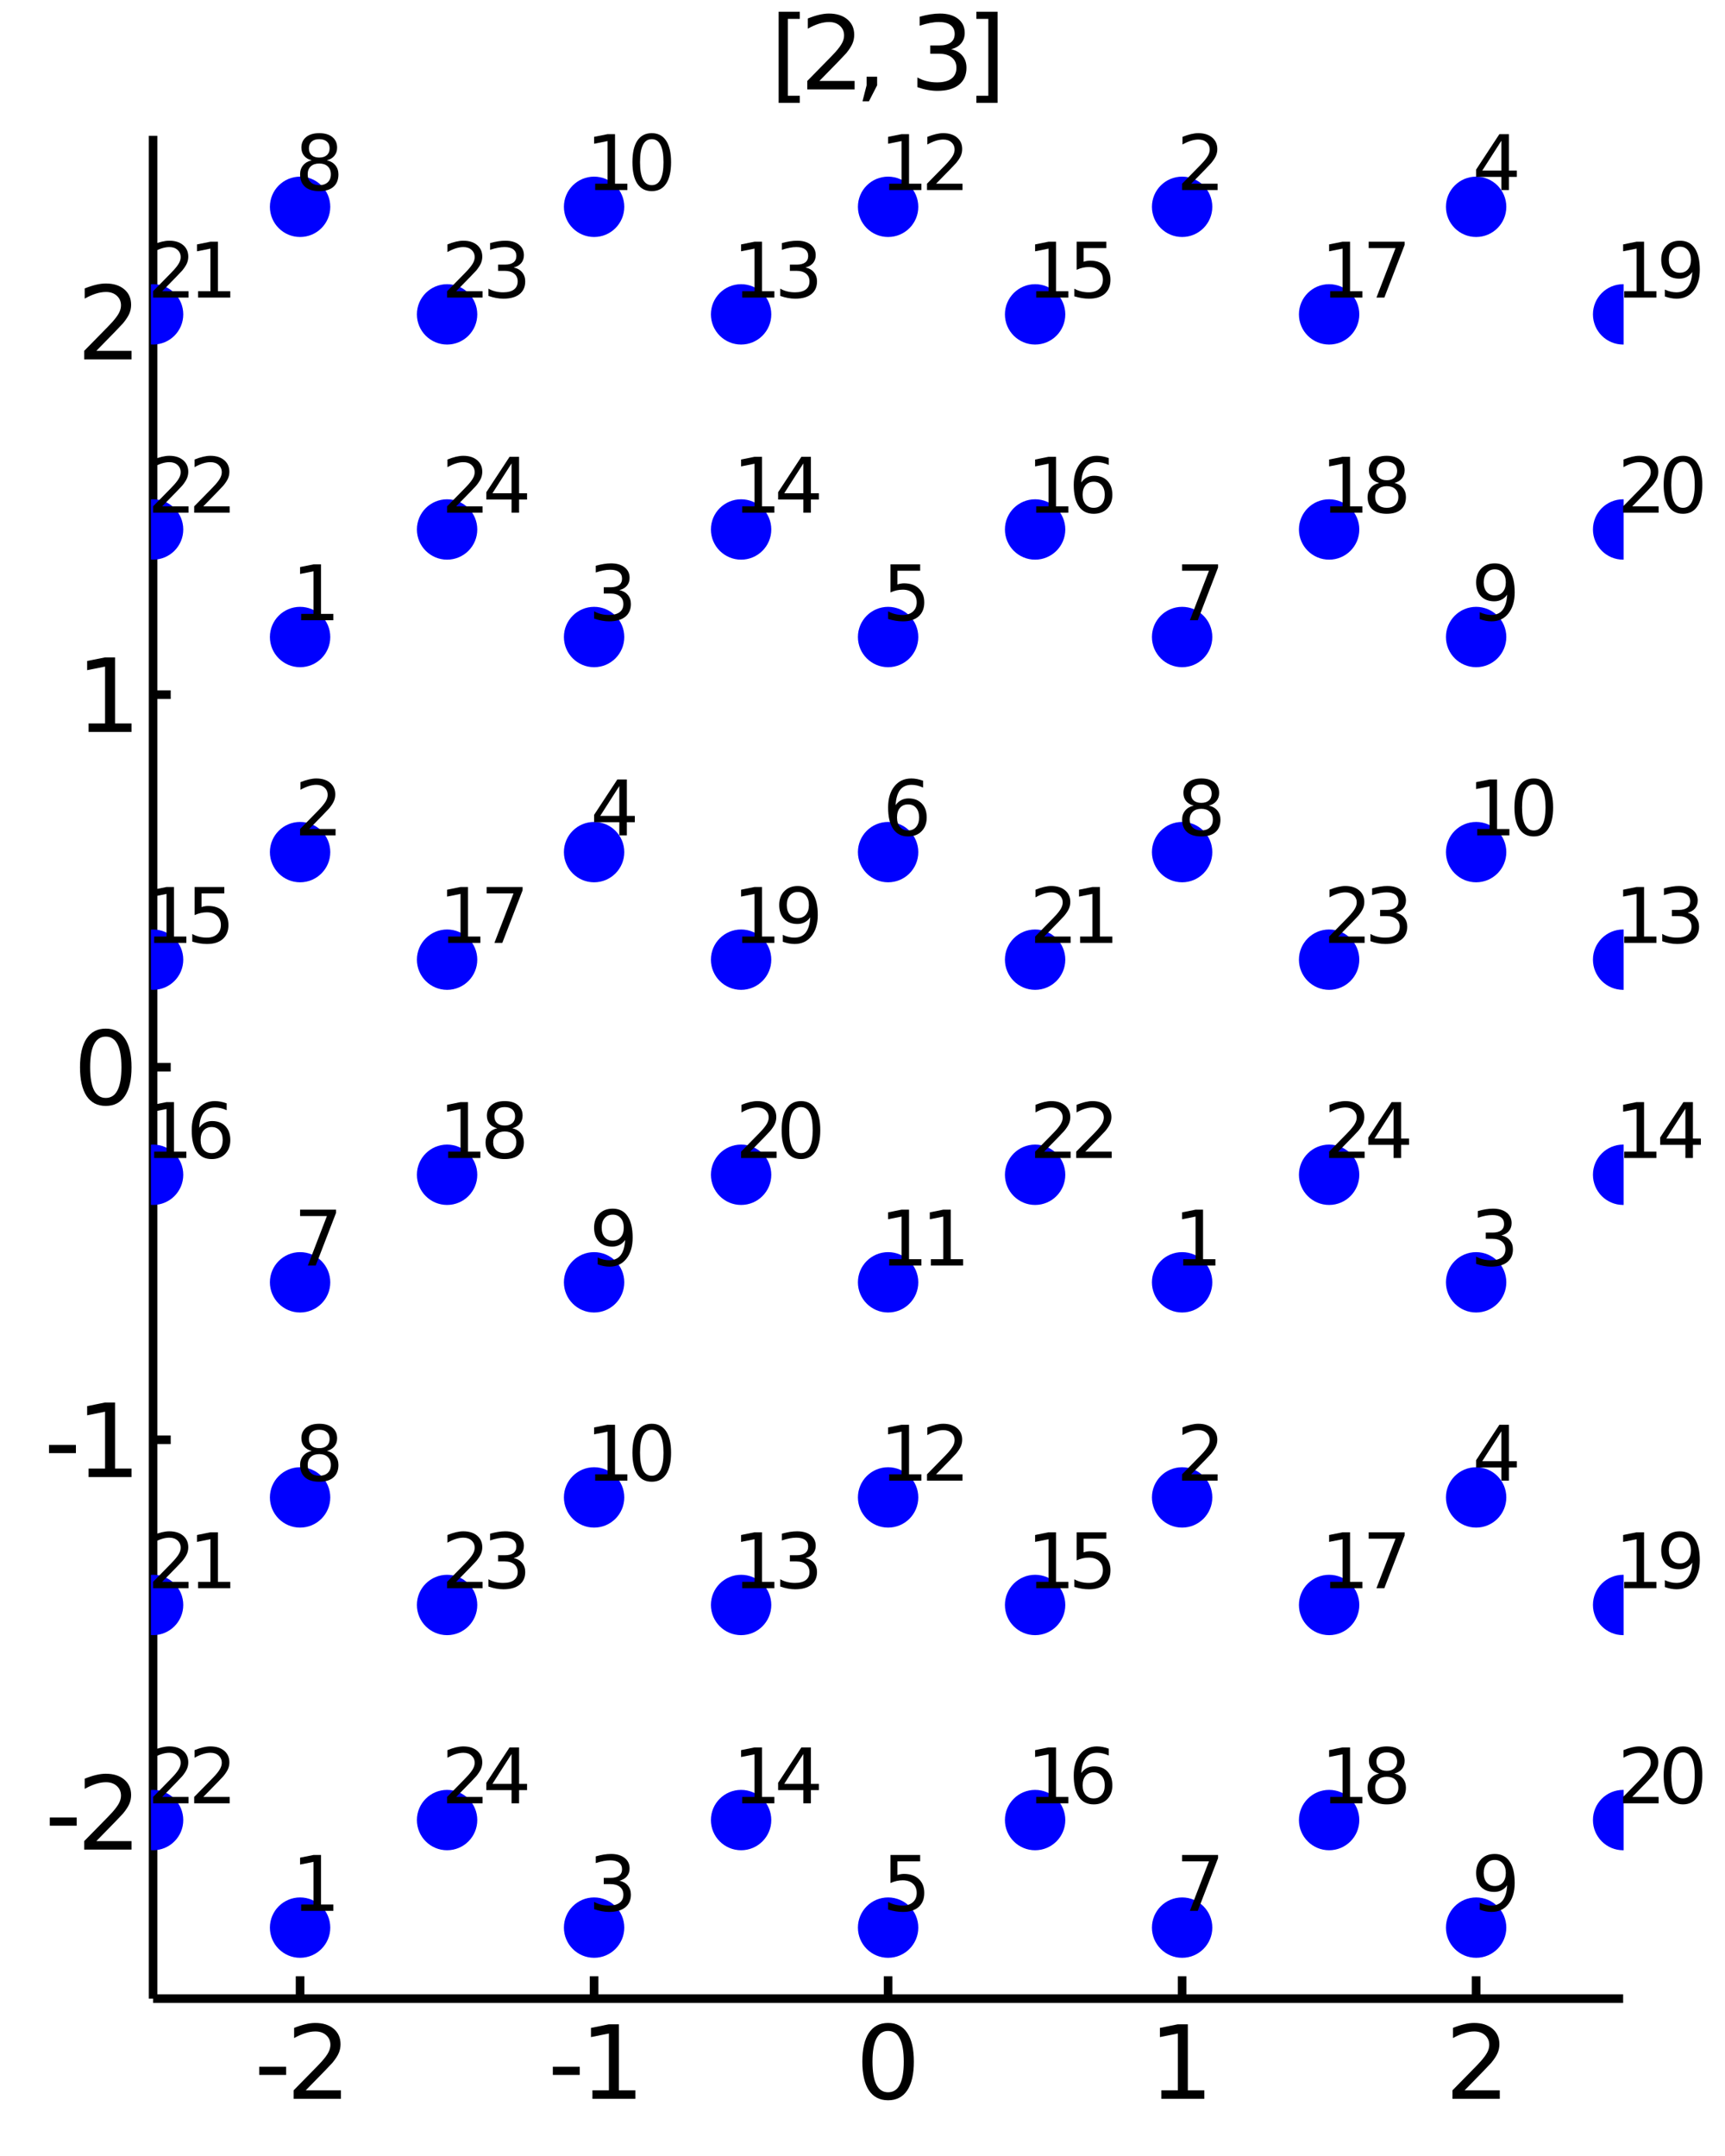 <?xml version="1.0" encoding="utf-8"?>
<svg xmlns="http://www.w3.org/2000/svg" xmlns:xlink="http://www.w3.org/1999/xlink" width="200" height="250" viewBox="0 0 800 1000">
<rect x="0" y="0" width="800" height="1000" fill="#808080" stroke="none"/>
<defs>
  <clipPath id="clip430">
    <rect x="0" y="0" width="800" height="1000"/>
  </clipPath>
</defs>
<path clip-path="url(#clip430)" d="
M0 1000 L800 1000 L800 0 L0 0  Z
  " fill="#ffffff" fill-rule="evenodd" fill-opacity="1"/>
<defs>
  <clipPath id="clip431">
    <rect x="200" y="100" width="701" height="701"/>
  </clipPath>
</defs>
<path clip-path="url(#clip430)" d="
M70.992 927.008 L752.756 927.008 L752.756 62.992 L70.992 62.992  Z
  " fill="#ffffff" fill-rule="evenodd" fill-opacity="1"/>
<defs>
  <clipPath id="clip432">
    <rect x="70" y="62" width="683" height="865"/>
  </clipPath>
</defs>
<polyline clip-path="url(#clip430)" style="stroke:#000000; stroke-width:4; stroke-opacity:1; fill:none" points="
  70.992,927.008 752.756,927.008 
  "/>
<polyline clip-path="url(#clip430)" style="stroke:#000000; stroke-width:4; stroke-opacity:1; fill:none" points="
  70.992,927.008 70.992,62.992 
  "/>
<polyline clip-path="url(#clip430)" style="stroke:#000000; stroke-width:4; stroke-opacity:1; fill:none" points="
  139.169,927.008 139.169,916.64 
  "/>
<polyline clip-path="url(#clip430)" style="stroke:#000000; stroke-width:4; stroke-opacity:1; fill:none" points="
  275.521,927.008 275.521,916.64 
  "/>
<polyline clip-path="url(#clip430)" style="stroke:#000000; stroke-width:4; stroke-opacity:1; fill:none" points="
  411.874,927.008 411.874,916.64 
  "/>
<polyline clip-path="url(#clip430)" style="stroke:#000000; stroke-width:4; stroke-opacity:1; fill:none" points="
  548.227,927.008 548.227,916.64 
  "/>
<polyline clip-path="url(#clip430)" style="stroke:#000000; stroke-width:4; stroke-opacity:1; fill:none" points="
  684.58,927.008 684.58,916.64 
  "/>
<polyline clip-path="url(#clip430)" style="stroke:#000000; stroke-width:4; stroke-opacity:1; fill:none" points="
  70.992,840.606 79.173,840.606 
  "/>
<polyline clip-path="url(#clip430)" style="stroke:#000000; stroke-width:4; stroke-opacity:1; fill:none" points="
  70.992,667.803 79.173,667.803 
  "/>
<polyline clip-path="url(#clip430)" style="stroke:#000000; stroke-width:4; stroke-opacity:1; fill:none" points="
  70.992,495 79.173,495 
  "/>
<polyline clip-path="url(#clip430)" style="stroke:#000000; stroke-width:4; stroke-opacity:1; fill:none" points="
  70.992,322.197 79.173,322.197 
  "/>
<polyline clip-path="url(#clip430)" style="stroke:#000000; stroke-width:4; stroke-opacity:1; fill:none" points="
  70.992,149.394 79.173,149.394 
  "/>
<path clip-path="url(#clip430)" d="M 0 0 M120.222 958.596 L132.699 958.596 L132.699 962.392 L120.222 962.392 L120.222 958.596 Z" fill="#000000" fill-rule="evenodd" fill-opacity="1" /><path clip-path="url(#clip430)" d="M 0 0 M141.796 969.545 L158.115 969.545 L158.115 973.48 L136.171 973.48 L136.171 969.545 Q138.833 966.79 143.416 962.16 Q148.023 957.508 149.203 956.165 Q151.449 953.642 152.328 951.906 Q153.231 950.147 153.231 948.457 Q153.231 945.702 151.286 943.966 Q149.365 942.23 146.263 942.23 Q144.064 942.23 141.611 942.994 Q139.18 943.758 136.402 945.309 L136.402 940.587 Q139.226 939.452 141.68 938.874 Q144.134 938.295 146.171 938.295 Q151.541 938.295 154.736 940.98 Q157.93 943.665 157.93 948.156 Q157.93 950.286 157.12 952.207 Q156.333 954.105 154.226 956.698 Q153.648 957.369 150.546 960.586 Q147.444 963.781 141.796 969.545 Z" fill="#000000" fill-rule="evenodd" fill-opacity="1" /><path clip-path="url(#clip430)" d="M 0 0 M256.389 958.596 L268.866 958.596 L268.866 962.392 L256.389 962.392 L256.389 958.596 Z" fill="#000000" fill-rule="evenodd" fill-opacity="1" /><path clip-path="url(#clip430)" d="M 0 0 M274.746 969.545 L282.385 969.545 L282.385 943.179 L274.075 944.846 L274.075 940.587 L282.338 938.92 L287.014 938.92 L287.014 969.545 L294.653 969.545 L294.653 973.48 L274.746 973.48 L274.746 969.545 Z" fill="#000000" fill-rule="evenodd" fill-opacity="1" /><path clip-path="url(#clip430)" d="M 0 0 M411.874 941.999 Q408.263 941.999 406.434 945.563 Q404.629 949.105 404.629 956.235 Q404.629 963.341 406.434 966.906 Q408.263 970.447 411.874 970.447 Q415.508 970.447 417.314 966.906 Q419.142 963.341 419.142 956.235 Q419.142 949.105 417.314 945.563 Q415.508 941.999 411.874 941.999 M411.874 938.295 Q417.684 938.295 420.74 942.901 Q423.818 947.485 423.818 956.235 Q423.818 964.961 420.74 969.568 Q417.684 974.151 411.874 974.151 Q406.064 974.151 402.985 969.568 Q399.93 964.961 399.93 956.235 Q399.93 947.485 402.985 942.901 Q406.064 938.295 411.874 938.295 Z" fill="#000000" fill-rule="evenodd" fill-opacity="1" /><path clip-path="url(#clip430)" d="M 0 0 M538.609 969.545 L546.248 969.545 L546.248 943.179 L537.937 944.846 L537.937 940.587 L546.201 938.92 L550.877 938.92 L550.877 969.545 L558.516 969.545 L558.516 973.48 L538.609 973.48 L538.609 969.545 Z" fill="#000000" fill-rule="evenodd" fill-opacity="1" /><path clip-path="url(#clip430)" d="M 0 0 M679.232 969.545 L695.552 969.545 L695.552 973.48 L673.607 973.48 L673.607 969.545 Q676.269 966.79 680.853 962.16 Q685.459 957.508 686.64 956.165 Q688.885 953.642 689.765 951.906 Q690.667 950.147 690.667 948.457 Q690.667 945.702 688.723 943.966 Q686.802 942.23 683.7 942.23 Q681.501 942.23 679.047 942.994 Q676.617 943.758 673.839 945.309 L673.839 940.587 Q676.663 939.452 679.117 938.874 Q681.57 938.295 683.607 938.295 Q688.978 938.295 692.172 940.98 Q695.367 943.665 695.367 948.156 Q695.367 950.286 694.556 952.207 Q693.769 954.105 691.663 956.698 Q691.084 957.369 687.982 960.586 Q684.88 963.781 679.232 969.545 Z" fill="#000000" fill-rule="evenodd" fill-opacity="1" /><path clip-path="url(#clip430)" d="M 0 0 M23.099 843.002 L35.576 843.002 L35.576 846.798 L23.099 846.798 L23.099 843.002 Z" fill="#000000" fill-rule="evenodd" fill-opacity="1" /><path clip-path="url(#clip430)" d="M 0 0 M44.673 853.951 L60.992 853.951 L60.992 857.886 L39.048 857.886 L39.048 853.951 Q41.71 851.197 46.293 846.567 Q50.9 841.914 52.08 840.572 Q54.325 838.048 55.205 836.312 Q56.108 834.553 56.108 832.863 Q56.108 830.109 54.163 828.373 Q52.242 826.636 49.14 826.636 Q46.941 826.636 44.488 827.4 Q42.057 828.164 39.279 829.715 L39.279 824.993 Q42.103 823.859 44.557 823.28 Q47.011 822.701 49.048 822.701 Q54.418 822.701 57.612 825.386 Q60.807 828.072 60.807 832.562 Q60.807 834.692 59.997 836.613 Q59.21 838.511 57.103 841.104 Q56.525 841.775 53.423 844.993 Q50.321 848.187 44.673 853.951 Z" fill="#000000" fill-rule="evenodd" fill-opacity="1" /><path clip-path="url(#clip430)" d="M 0 0 M22.728 670.199 L35.205 670.199 L35.205 673.995 L22.728 673.995 L22.728 670.199 Z" fill="#000000" fill-rule="evenodd" fill-opacity="1" /><path clip-path="url(#clip430)" d="M 0 0 M41.085 681.148 L48.724 681.148 L48.724 654.782 L40.413 656.449 L40.413 652.19 L48.677 650.523 L53.353 650.523 L53.353 681.148 L60.992 681.148 L60.992 685.083 L41.085 685.083 L41.085 681.148 Z" fill="#000000" fill-rule="evenodd" fill-opacity="1" /><path clip-path="url(#clip430)" d="M 0 0 M49.048 480.799 Q45.437 480.799 43.608 484.363 Q41.802 487.905 41.802 495.035 Q41.802 502.141 43.608 505.706 Q45.437 509.248 49.048 509.248 Q52.682 509.248 54.487 505.706 Q56.316 502.141 56.316 495.035 Q56.316 487.905 54.487 484.363 Q52.682 480.799 49.048 480.799 M49.048 477.095 Q54.858 477.095 57.913 481.701 Q60.992 486.285 60.992 495.035 Q60.992 503.762 57.913 508.368 Q54.858 512.951 49.048 512.951 Q43.238 512.951 40.159 508.368 Q37.103 503.762 37.103 495.035 Q37.103 486.285 40.159 481.701 Q43.238 477.095 49.048 477.095 Z" fill="#000000" fill-rule="evenodd" fill-opacity="1" /><path clip-path="url(#clip430)" d="M 0 0 M41.085 335.542 L48.724 335.542 L48.724 309.176 L40.413 310.843 L40.413 306.584 L48.677 304.917 L53.353 304.917 L53.353 335.542 L60.992 335.542 L60.992 339.477 L41.085 339.477 L41.085 335.542 Z" fill="#000000" fill-rule="evenodd" fill-opacity="1" /><path clip-path="url(#clip430)" d="M 0 0 M44.673 162.739 L60.992 162.739 L60.992 166.674 L39.048 166.674 L39.048 162.739 Q41.71 159.984 46.293 155.354 Q50.9 150.702 52.08 149.359 Q54.325 146.836 55.205 145.1 Q56.108 143.34 56.108 141.651 Q56.108 138.896 54.163 137.16 Q52.242 135.424 49.14 135.424 Q46.941 135.424 44.488 136.188 Q42.057 136.952 39.279 138.503 L39.279 133.78 Q42.103 132.646 44.557 132.067 Q47.011 131.489 49.048 131.489 Q54.418 131.489 57.612 134.174 Q60.807 136.859 60.807 141.35 Q60.807 143.479 59.997 145.401 Q59.21 147.299 57.103 149.891 Q56.525 150.563 53.423 153.78 Q50.321 156.975 44.673 162.739 Z" fill="#000000" fill-rule="evenodd" fill-opacity="1" /><path clip-path="url(#clip430)" d="M 0 0 M361.11 5.454 L370.925 5.454 L370.925 8.764 L365.37 8.764 L365.37 44.412 L370.925 44.412 L370.925 47.722 L361.11 47.722 L361.11 5.454 Z" fill="#000000" fill-rule="evenodd" fill-opacity="1" /><path clip-path="url(#clip430)" d="M 0 0 M380.022 37.537 L396.342 37.537 L396.342 41.472 L374.397 41.472 L374.397 37.537 Q377.059 34.782 381.643 30.153 Q386.249 25.5 387.43 24.157 Q389.675 21.634 390.555 19.898 Q391.457 18.139 391.457 16.449 Q391.457 13.694 389.513 11.958 Q387.592 10.222 384.49 10.222 Q382.291 10.222 379.837 10.986 Q377.407 11.75 374.629 13.301 L374.629 8.579 Q377.453 7.444 379.907 6.866 Q382.36 6.287 384.397 6.287 Q389.768 6.287 392.962 8.972 Q396.157 11.657 396.157 16.148 Q396.157 18.278 395.346 20.199 Q394.559 22.097 392.453 24.69 Q391.874 25.361 388.772 28.579 Q385.67 31.773 380.022 37.537 Z" fill="#000000" fill-rule="evenodd" fill-opacity="1" /><path clip-path="url(#clip430)" d="M 0 0 M401.897 35.592 L406.781 35.592 L406.781 39.574 L402.985 46.981 L399.999 46.981 L401.897 39.574 L401.897 35.592 Z" fill="#000000" fill-rule="evenodd" fill-opacity="1" /><path clip-path="url(#clip430)" d="M 0 0 M441.087 22.838 Q444.443 23.555 446.318 25.824 Q448.216 28.092 448.216 31.426 Q448.216 36.541 444.698 39.342 Q441.179 42.143 434.698 42.143 Q432.522 42.143 430.207 41.703 Q427.916 41.287 425.462 40.43 L425.462 35.916 Q427.406 37.051 429.721 37.629 Q432.036 38.208 434.559 38.208 Q438.957 38.208 441.249 36.472 Q443.564 34.736 443.564 31.426 Q443.564 28.37 441.411 26.657 Q439.281 24.921 435.462 24.921 L431.434 24.921 L431.434 21.079 L435.647 21.079 Q439.096 21.079 440.925 19.713 Q442.753 18.324 442.753 15.731 Q442.753 13.069 440.855 11.657 Q438.98 10.222 435.462 10.222 Q433.541 10.222 431.342 10.639 Q429.142 11.056 426.504 11.935 L426.504 7.768 Q429.166 7.028 431.48 6.657 Q433.818 6.287 435.879 6.287 Q441.203 6.287 444.304 8.718 Q447.406 11.125 447.406 15.245 Q447.406 18.116 445.763 20.106 Q444.119 22.074 441.087 22.838 Z" fill="#000000" fill-rule="evenodd" fill-opacity="1" /><path clip-path="url(#clip430)" d="M 0 0 M462.638 5.454 L462.638 47.722 L452.823 47.722 L452.823 44.412 L458.355 44.412 L458.355 8.764 L452.823 8.764 L452.823 5.454 L462.638 5.454 Z" fill="#000000" fill-rule="evenodd" fill-opacity="1" /><circle clip-path="url(#clip432)" cx="139.169" cy="894.072" r="14" fill="#0000ff" fill-rule="evenodd" fill-opacity="1" stroke="none"/>
<path clip-path="url(#clip430)" d="M 0 0 M139.672 883.344 L145.401 883.344 L145.401 863.57 L139.169 864.82 L139.169 861.626 L145.366 860.376 L148.873 860.376 L148.873 883.344 L154.602 883.344 L154.602 886.296 L139.672 886.296 L139.672 883.344 Z" fill="#000000" fill-rule="evenodd" fill-opacity="1" /><circle clip-path="url(#clip432)" cx="139.169" cy="295.464" r="14" fill="#0000ff" fill-rule="evenodd" fill-opacity="1" stroke="none"/>
<circle clip-path="url(#clip432)" cx="139.169" cy="395.232" r="14" fill="#0000ff" fill-rule="evenodd" fill-opacity="1" stroke="none"/>
<circle clip-path="url(#clip432)" cx="275.521" cy="894.072" r="14" fill="#0000ff" fill-rule="evenodd" fill-opacity="1" stroke="none"/>
<circle clip-path="url(#clip432)" cx="411.874" cy="894.072" r="14" fill="#0000ff" fill-rule="evenodd" fill-opacity="1" stroke="none"/>
<circle clip-path="url(#clip432)" cx="139.169" cy="594.768" r="14" fill="#0000ff" fill-rule="evenodd" fill-opacity="1" stroke="none"/>
<circle clip-path="url(#clip432)" cx="139.169" cy="694.536" r="14" fill="#0000ff" fill-rule="evenodd" fill-opacity="1" stroke="none"/>
<circle clip-path="url(#clip432)" cx="275.521" cy="594.768" r="14" fill="#0000ff" fill-rule="evenodd" fill-opacity="1" stroke="none"/>
<circle clip-path="url(#clip432)" cx="275.521" cy="694.536" r="14" fill="#0000ff" fill-rule="evenodd" fill-opacity="1" stroke="none"/>
<circle clip-path="url(#clip432)" cx="411.874" cy="594.768" r="14" fill="#0000ff" fill-rule="evenodd" fill-opacity="1" stroke="none"/>
<circle clip-path="url(#clip432)" cx="411.874" cy="694.536" r="14" fill="#0000ff" fill-rule="evenodd" fill-opacity="1" stroke="none"/>
<circle clip-path="url(#clip432)" cx="343.698" cy="744.42" r="14" fill="#0000ff" fill-rule="evenodd" fill-opacity="1" stroke="none"/>
<circle clip-path="url(#clip432)" cx="343.698" cy="844.188" r="14" fill="#0000ff" fill-rule="evenodd" fill-opacity="1" stroke="none"/>
<circle clip-path="url(#clip432)" cx="70.992" cy="445.116" r="14" fill="#0000ff" fill-rule="evenodd" fill-opacity="1" stroke="none"/>
<circle clip-path="url(#clip432)" cx="70.992" cy="544.884" r="14" fill="#0000ff" fill-rule="evenodd" fill-opacity="1" stroke="none"/>
<circle clip-path="url(#clip432)" cx="207.345" cy="445.116" r="14" fill="#0000ff" fill-rule="evenodd" fill-opacity="1" stroke="none"/>
<circle clip-path="url(#clip432)" cx="207.345" cy="544.884" r="14" fill="#0000ff" fill-rule="evenodd" fill-opacity="1" stroke="none"/>
<circle clip-path="url(#clip432)" cx="343.698" cy="445.116" r="14" fill="#0000ff" fill-rule="evenodd" fill-opacity="1" stroke="none"/>
<circle clip-path="url(#clip432)" cx="343.698" cy="544.884" r="14" fill="#0000ff" fill-rule="evenodd" fill-opacity="1" stroke="none"/>
<circle clip-path="url(#clip432)" cx="70.992" cy="744.42" r="14" fill="#0000ff" fill-rule="evenodd" fill-opacity="1" stroke="none"/>
<circle clip-path="url(#clip432)" cx="70.992" cy="844.188" r="14" fill="#0000ff" fill-rule="evenodd" fill-opacity="1" stroke="none"/>
<circle clip-path="url(#clip432)" cx="207.345" cy="744.42" r="14" fill="#0000ff" fill-rule="evenodd" fill-opacity="1" stroke="none"/>
<circle clip-path="url(#clip432)" cx="207.345" cy="844.188" r="14" fill="#0000ff" fill-rule="evenodd" fill-opacity="1" stroke="none"/>
<path clip-path="url(#clip430)" d="M 0 0 M139.672 284.737 L145.401 284.737 L145.401 264.963 L139.169 266.213 L139.169 263.018 L145.366 261.768 L148.873 261.768 L148.873 284.737 L154.602 284.737 L154.602 287.688 L139.672 287.688 L139.672 284.737 Z" fill="#000000" fill-rule="evenodd" fill-opacity="1" /><path clip-path="url(#clip430)" d="M 0 0 M143.387 384.505 L155.627 384.505 L155.627 387.456 L139.169 387.456 L139.169 384.505 Q141.165 382.439 144.603 378.967 Q148.057 375.477 148.943 374.47 Q150.627 372.578 151.286 371.276 Q151.964 369.956 151.964 368.689 Q151.964 366.623 150.505 365.321 Q149.064 364.019 146.738 364.019 Q145.089 364.019 143.248 364.592 Q141.425 365.165 139.342 366.328 L139.342 362.786 Q141.46 361.935 143.3 361.501 Q145.141 361.067 146.668 361.067 Q150.696 361.067 153.092 363.081 Q155.488 365.095 155.488 368.463 Q155.488 370.06 154.88 371.501 Q154.29 372.925 152.71 374.869 Q152.276 375.373 149.95 377.786 Q147.623 380.182 143.387 384.505 Z" fill="#000000" fill-rule="evenodd" fill-opacity="1" /><path clip-path="url(#clip430)" d="M 0 0 M287.24 872.32 Q289.757 872.858 291.164 874.56 Q292.587 876.261 292.587 878.761 Q292.587 882.598 289.948 884.699 Q287.309 886.799 282.448 886.799 Q280.816 886.799 279.08 886.469 Q277.362 886.157 275.521 885.515 L275.521 882.129 Q276.98 882.98 278.716 883.414 Q280.452 883.848 282.344 883.848 Q285.643 883.848 287.361 882.546 Q289.098 881.244 289.098 878.761 Q289.098 876.469 287.483 875.185 Q285.886 873.883 283.021 873.883 L280 873.883 L280 871.001 L283.16 871.001 Q285.747 871.001 287.118 869.976 Q288.49 868.935 288.49 866.99 Q288.49 864.994 287.066 863.935 Q285.66 862.858 283.021 862.858 Q281.58 862.858 279.931 863.171 Q278.282 863.483 276.303 864.143 L276.303 861.018 Q278.299 860.463 280.035 860.185 Q281.789 859.907 283.334 859.907 Q287.327 859.907 289.653 861.73 Q291.98 863.535 291.98 866.626 Q291.98 868.779 290.747 870.272 Q289.514 871.747 287.24 872.32 Z" fill="#000000" fill-rule="evenodd" fill-opacity="1" /><path clip-path="url(#clip430)" d="M 0 0 M412.968 860.376 L426.735 860.376 L426.735 863.327 L416.18 863.327 L416.18 869.681 Q416.943 869.421 417.707 869.299 Q418.471 869.16 419.235 869.16 Q423.575 869.16 426.11 871.539 Q428.645 873.917 428.645 877.98 Q428.645 882.164 426.041 884.49 Q423.436 886.799 418.697 886.799 Q417.065 886.799 415.364 886.521 Q413.68 886.244 411.874 885.688 L411.874 882.164 Q413.437 883.015 415.103 883.431 Q416.77 883.848 418.627 883.848 Q421.631 883.848 423.384 882.268 Q425.138 880.688 425.138 877.98 Q425.138 875.272 423.384 873.692 Q421.631 872.112 418.627 872.112 Q417.221 872.112 415.815 872.424 Q414.426 872.737 412.968 873.397 L412.968 860.376 Z" fill="#000000" fill-rule="evenodd" fill-opacity="1" /><path clip-path="url(#clip430)" d="M 0 0 M139.169 561.072 L155.835 561.072 L155.835 562.565 L146.425 586.992 L142.762 586.992 L151.616 564.023 L139.169 564.023 L139.169 561.072 Z" fill="#000000" fill-rule="evenodd" fill-opacity="1" /><path clip-path="url(#clip430)" d="M 0 0 M148.057 674.451 Q145.557 674.451 144.116 675.788 Q142.693 677.125 142.693 679.468 Q142.693 681.812 144.116 683.149 Q145.557 684.486 148.057 684.486 Q150.557 684.486 151.998 683.149 Q153.439 681.795 153.439 679.468 Q153.439 677.125 151.998 675.788 Q150.575 674.451 148.057 674.451 M144.55 672.958 Q142.293 672.402 141.026 670.857 Q139.776 669.312 139.776 667.09 Q139.776 663.982 141.981 662.177 Q144.203 660.371 148.057 660.371 Q151.929 660.371 154.134 662.177 Q156.339 663.982 156.339 667.09 Q156.339 669.312 155.071 670.857 Q153.821 672.402 151.582 672.958 Q154.116 673.548 155.523 675.267 Q156.946 676.986 156.946 679.468 Q156.946 683.236 154.637 685.249 Q152.346 687.263 148.057 687.263 Q143.769 687.263 141.46 685.249 Q139.169 683.236 139.169 679.468 Q139.169 676.986 140.592 675.267 Q142.016 673.548 144.55 672.958 M143.266 667.42 Q143.266 669.434 144.516 670.562 Q145.783 671.691 148.057 671.691 Q150.314 671.691 151.582 670.562 Q152.866 669.434 152.866 667.42 Q152.866 665.406 151.582 664.277 Q150.314 663.149 148.057 663.149 Q145.783 663.149 144.516 664.277 Q143.266 665.406 143.266 667.42 Z" fill="#000000" fill-rule="evenodd" fill-opacity="1" /><path clip-path="url(#clip430)" d="M 0 0 M277.188 586.454 L277.188 583.259 Q278.507 583.884 279.862 584.214 Q281.216 584.544 282.518 584.544 Q285.99 584.544 287.813 582.218 Q289.653 579.874 289.914 575.117 Q288.907 576.61 287.361 577.409 Q285.816 578.207 283.941 578.207 Q280.052 578.207 277.778 575.864 Q275.521 573.502 275.521 569.423 Q275.521 565.43 277.882 563.016 Q280.243 560.603 284.167 560.603 Q288.664 560.603 291.025 564.058 Q293.403 567.496 293.403 574.058 Q293.403 580.186 290.486 583.85 Q287.587 587.495 282.674 587.495 Q281.355 587.495 280 587.235 Q278.646 586.975 277.188 586.454 M284.167 575.464 Q286.528 575.464 287.9 573.85 Q289.289 572.235 289.289 569.423 Q289.289 566.627 287.9 565.013 Q286.528 563.381 284.167 563.381 Q281.806 563.381 280.417 565.013 Q279.046 566.627 279.046 569.423 Q279.046 572.235 280.417 573.85 Q281.806 575.464 284.167 575.464 Z" fill="#000000" fill-rule="evenodd" fill-opacity="1" /><path clip-path="url(#clip430)" d="M 0 0 M276.025 683.809 L281.754 683.809 L281.754 664.034 L275.521 665.284 L275.521 662.09 L281.719 660.84 L285.226 660.84 L285.226 683.809 L290.955 683.809 L290.955 686.76 L276.025 686.76 L276.025 683.809 Z" fill="#000000" fill-rule="evenodd" fill-opacity="1" /><path clip-path="url(#clip430)" d="M 0 0 M302.257 663.149 Q299.549 663.149 298.177 665.823 Q296.823 668.479 296.823 673.826 Q296.823 679.156 298.177 681.829 Q299.549 684.486 302.257 684.486 Q304.983 684.486 306.337 681.829 Q307.709 679.156 307.709 673.826 Q307.709 668.479 306.337 665.823 Q304.983 663.149 302.257 663.149 M302.257 660.371 Q306.615 660.371 308.906 663.826 Q311.216 667.263 311.216 673.826 Q311.216 680.371 308.906 683.826 Q306.615 687.263 302.257 687.263 Q297.9 687.263 295.591 683.826 Q293.299 680.371 293.299 673.826 Q293.299 667.263 295.591 663.826 Q297.9 660.371 302.257 660.371 Z" fill="#000000" fill-rule="evenodd" fill-opacity="1" /><path clip-path="url(#clip430)" d="M 0 0 M412.377 584.041 L418.107 584.041 L418.107 564.266 L411.874 565.516 L411.874 562.322 L418.072 561.072 L421.579 561.072 L421.579 584.041 L427.308 584.041 L427.308 586.992 L412.377 586.992 L412.377 584.041 Z" fill="#000000" fill-rule="evenodd" fill-opacity="1" /><path clip-path="url(#clip430)" d="M 0 0 M431.718 584.041 L437.447 584.041 L437.447 564.266 L431.214 565.516 L431.214 562.322 L437.412 561.072 L440.919 561.072 L440.919 584.041 L446.648 584.041 L446.648 586.992 L431.718 586.992 L431.718 584.041 Z" fill="#000000" fill-rule="evenodd" fill-opacity="1" /><path clip-path="url(#clip430)" d="M 0 0 M412.377 683.809 L418.107 683.809 L418.107 664.034 L411.874 665.284 L411.874 662.09 L418.072 660.84 L421.579 660.84 L421.579 683.809 L427.308 683.809 L427.308 686.76 L412.377 686.76 L412.377 683.809 Z" fill="#000000" fill-rule="evenodd" fill-opacity="1" /><path clip-path="url(#clip430)" d="M 0 0 M434.131 683.809 L446.37 683.809 L446.37 686.76 L429.912 686.76 L429.912 683.809 Q431.909 681.743 435.346 678.27 Q438.801 674.781 439.686 673.774 Q441.37 671.881 442.03 670.579 Q442.707 669.26 442.707 667.993 Q442.707 665.927 441.249 664.625 Q439.808 663.323 437.482 663.323 Q435.832 663.323 433.992 663.895 Q432.169 664.468 430.086 665.632 L430.086 662.09 Q432.204 661.239 434.044 660.805 Q435.884 660.371 437.412 660.371 Q441.44 660.371 443.836 662.385 Q446.231 664.399 446.231 667.767 Q446.231 669.364 445.624 670.805 Q445.034 672.229 443.454 674.173 Q443.02 674.677 440.693 677.09 Q438.367 679.486 434.131 683.809 Z" fill="#000000" fill-rule="evenodd" fill-opacity="1" /><path clip-path="url(#clip430)" d="M 0 0 M344.201 733.692 L349.93 733.692 L349.93 713.918 L343.698 715.168 L343.698 711.974 L349.896 710.724 L353.402 710.724 L353.402 733.692 L359.132 733.692 L359.132 736.644 L344.201 736.644 L344.201 733.692 Z" fill="#000000" fill-rule="evenodd" fill-opacity="1" /><path clip-path="url(#clip430)" d="M 0 0 M373.559 722.668 Q376.076 723.206 377.482 724.908 Q378.906 726.609 378.906 729.109 Q378.906 732.946 376.267 735.047 Q373.628 737.147 368.767 737.147 Q367.135 737.147 365.399 736.817 Q363.68 736.505 361.84 735.863 L361.84 732.477 Q363.298 733.328 365.034 733.762 Q366.77 734.196 368.663 734.196 Q371.961 734.196 373.68 732.894 Q375.416 731.592 375.416 729.109 Q375.416 726.818 373.802 725.533 Q372.204 724.231 369.34 724.231 L366.319 724.231 L366.319 721.349 L369.479 721.349 Q372.066 721.349 373.437 720.325 Q374.809 719.283 374.809 717.338 Q374.809 715.342 373.385 714.283 Q371.979 713.206 369.34 713.206 Q367.899 713.206 366.25 713.519 Q364.6 713.831 362.621 714.491 L362.621 711.366 Q364.618 710.811 366.354 710.533 Q368.107 710.255 369.652 710.255 Q373.645 710.255 375.972 712.078 Q378.298 713.884 378.298 716.974 Q378.298 719.127 377.066 720.62 Q375.833 722.095 373.559 722.668 Z" fill="#000000" fill-rule="evenodd" fill-opacity="1" /><path clip-path="url(#clip430)" d="M 0 0 M344.201 833.46 L349.93 833.46 L349.93 813.686 L343.698 814.936 L343.698 811.742 L349.896 810.492 L353.402 810.492 L353.402 833.46 L359.132 833.46 L359.132 836.412 L344.201 836.412 L344.201 833.46 Z" fill="#000000" fill-rule="evenodd" fill-opacity="1" /><path clip-path="url(#clip430)" d="M 0 0 M372.569 813.547 L363.715 827.384 L372.569 827.384 L372.569 813.547 M371.649 810.492 L376.059 810.492 L376.059 827.384 L379.756 827.384 L379.756 830.301 L376.059 830.301 L376.059 836.412 L372.569 836.412 L372.569 830.301 L360.868 830.301 L360.868 826.915 L371.649 810.492 Z" fill="#000000" fill-rule="evenodd" fill-opacity="1" /><path clip-path="url(#clip430)" d="M 0 0 M71.496 434.389 L77.225 434.389 L77.225 414.614 L70.992 415.864 L70.992 412.67 L77.19 411.42 L80.697 411.42 L80.697 434.389 L86.426 434.389 L86.426 437.34 L71.496 437.34 L71.496 434.389 Z" fill="#000000" fill-rule="evenodd" fill-opacity="1" /><path clip-path="url(#clip430)" d="M 0 0 M90.263 411.42 L104.03 411.42 L104.03 414.371 L93.475 414.371 L93.475 420.726 Q94.239 420.465 95.002 420.344 Q95.766 420.205 96.53 420.205 Q100.87 420.205 103.405 422.583 Q105.94 424.962 105.94 429.024 Q105.94 433.208 103.336 435.534 Q100.732 437.843 95.992 437.843 Q94.36 437.843 92.659 437.566 Q90.975 437.288 89.169 436.732 L89.169 433.208 Q90.732 434.059 92.398 434.475 Q94.065 434.892 95.922 434.892 Q98.926 434.892 100.679 433.312 Q102.433 431.732 102.433 429.024 Q102.433 426.316 100.679 424.736 Q98.926 423.156 95.922 423.156 Q94.516 423.156 93.11 423.469 Q91.721 423.781 90.263 424.441 L90.263 411.42 Z" fill="#000000" fill-rule="evenodd" fill-opacity="1" /><path clip-path="url(#clip430)" d="M 0 0 M71.496 534.157 L77.225 534.157 L77.225 514.382 L70.992 515.632 L70.992 512.438 L77.19 511.188 L80.697 511.188 L80.697 534.157 L86.426 534.157 L86.426 537.108 L71.496 537.108 L71.496 534.157 Z" fill="#000000" fill-rule="evenodd" fill-opacity="1" /><path clip-path="url(#clip430)" d="M 0 0 M98.162 522.75 Q95.801 522.75 94.412 524.365 Q93.041 525.98 93.041 528.792 Q93.041 531.587 94.412 533.219 Q95.801 534.834 98.162 534.834 Q100.523 534.834 101.895 533.219 Q103.284 531.587 103.284 528.792 Q103.284 525.98 101.895 524.365 Q100.523 522.75 98.162 522.75 M105.124 511.761 L105.124 514.955 Q103.804 514.33 102.45 514 Q101.113 513.671 99.794 513.671 Q96.322 513.671 94.482 516.014 Q92.659 518.358 92.398 523.098 Q93.423 521.587 94.968 520.789 Q96.513 519.973 98.371 519.973 Q102.277 519.973 104.534 522.351 Q106.808 524.712 106.808 528.792 Q106.808 532.785 104.447 535.198 Q102.086 537.611 98.162 537.611 Q93.666 537.611 91.287 534.174 Q88.909 530.719 88.909 524.174 Q88.909 518.028 91.825 514.382 Q94.742 510.719 99.655 510.719 Q100.975 510.719 102.311 510.98 Q103.666 511.24 105.124 511.761 Z" fill="#000000" fill-rule="evenodd" fill-opacity="1" /><path clip-path="url(#clip430)" d="M 0 0 M207.848 434.389 L213.577 434.389 L213.577 414.614 L207.345 415.864 L207.345 412.67 L213.543 411.42 L217.05 411.42 L217.05 434.389 L222.779 434.389 L222.779 437.34 L207.848 437.34 L207.848 434.389 Z" fill="#000000" fill-rule="evenodd" fill-opacity="1" /><path clip-path="url(#clip430)" d="M 0 0 M225.695 411.42 L242.362 411.42 L242.362 412.913 L232.952 437.34 L229.289 437.34 L238.143 414.371 L225.695 414.371 L225.695 411.42 Z" fill="#000000" fill-rule="evenodd" fill-opacity="1" /><path clip-path="url(#clip430)" d="M 0 0 M207.848 534.157 L213.577 534.157 L213.577 514.382 L207.345 515.632 L207.345 512.438 L213.543 511.188 L217.05 511.188 L217.05 534.157 L222.779 534.157 L222.779 537.108 L207.848 537.108 L207.848 534.157 Z" fill="#000000" fill-rule="evenodd" fill-opacity="1" /><path clip-path="url(#clip430)" d="M 0 0 M234.081 524.799 Q231.581 524.799 230.14 526.136 Q228.716 527.473 228.716 529.816 Q228.716 532.16 230.14 533.497 Q231.581 534.834 234.081 534.834 Q236.581 534.834 238.022 533.497 Q239.463 532.143 239.463 529.816 Q239.463 527.473 238.022 526.136 Q236.598 524.799 234.081 524.799 M230.574 523.306 Q228.317 522.75 227.05 521.205 Q225.8 519.66 225.8 517.438 Q225.8 514.33 228.004 512.525 Q230.227 510.719 234.081 510.719 Q237.952 510.719 240.157 512.525 Q242.362 514.33 242.362 517.438 Q242.362 519.66 241.095 521.205 Q239.845 522.75 237.605 523.306 Q240.14 523.896 241.546 525.615 Q242.97 527.334 242.97 529.816 Q242.97 533.584 240.661 535.598 Q238.369 537.611 234.081 537.611 Q229.793 537.611 227.484 535.598 Q225.192 533.584 225.192 529.816 Q225.192 527.334 226.616 525.615 Q228.039 523.896 230.574 523.306 M229.289 517.768 Q229.289 519.782 230.539 520.91 Q231.807 522.039 234.081 522.039 Q236.338 522.039 237.605 520.91 Q238.89 519.782 238.89 517.768 Q238.89 515.754 237.605 514.625 Q236.338 513.497 234.081 513.497 Q231.807 513.497 230.539 514.625 Q229.289 515.754 229.289 517.768 Z" fill="#000000" fill-rule="evenodd" fill-opacity="1" /><path clip-path="url(#clip430)" d="M 0 0 M344.201 434.389 L349.93 434.389 L349.93 414.614 L343.698 415.864 L343.698 412.67 L349.896 411.42 L353.402 411.42 L353.402 434.389 L359.132 434.389 L359.132 437.34 L344.201 437.34 L344.201 434.389 Z" fill="#000000" fill-rule="evenodd" fill-opacity="1" /><path clip-path="url(#clip430)" d="M 0 0 M363.038 436.802 L363.038 433.607 Q364.357 434.232 365.711 434.562 Q367.066 434.892 368.368 434.892 Q371.84 434.892 373.663 432.566 Q375.503 430.222 375.763 425.465 Q374.756 426.958 373.211 427.757 Q371.666 428.555 369.791 428.555 Q365.902 428.555 363.628 426.212 Q361.371 423.851 361.371 419.771 Q361.371 415.778 363.732 413.364 Q366.093 410.951 370.017 410.951 Q374.513 410.951 376.875 414.406 Q379.253 417.844 379.253 424.406 Q379.253 430.535 376.336 434.198 Q373.437 437.843 368.524 437.843 Q367.204 437.843 365.85 437.583 Q364.496 437.323 363.038 436.802 M370.017 425.812 Q372.378 425.812 373.75 424.198 Q375.138 422.583 375.138 419.771 Q375.138 416.976 373.75 415.361 Q372.378 413.729 370.017 413.729 Q367.656 413.729 366.267 415.361 Q364.895 416.976 364.895 419.771 Q364.895 422.583 366.267 424.198 Q367.656 425.812 370.017 425.812 Z" fill="#000000" fill-rule="evenodd" fill-opacity="1" /><path clip-path="url(#clip430)" d="M 0 0 M347.916 534.157 L360.156 534.157 L360.156 537.108 L343.698 537.108 L343.698 534.157 Q345.694 532.091 349.132 528.618 Q352.586 525.129 353.472 524.122 Q355.156 522.23 355.816 520.928 Q356.493 519.608 356.493 518.341 Q356.493 516.275 355.034 514.973 Q353.593 513.671 351.267 513.671 Q349.618 513.671 347.777 514.244 Q345.955 514.816 343.871 515.98 L343.871 512.438 Q345.989 511.587 347.83 511.153 Q349.67 510.719 351.198 510.719 Q355.225 510.719 357.621 512.733 Q360.017 514.747 360.017 518.115 Q360.017 519.712 359.409 521.153 Q358.819 522.577 357.239 524.521 Q356.805 525.025 354.479 527.438 Q352.152 529.834 347.916 534.157 Z" fill="#000000" fill-rule="evenodd" fill-opacity="1" /><path clip-path="url(#clip430)" d="M 0 0 M371.458 513.497 Q368.75 513.497 367.378 516.171 Q366.024 518.827 366.024 524.174 Q366.024 529.504 367.378 532.177 Q368.75 534.834 371.458 534.834 Q374.184 534.834 375.538 532.177 Q376.909 529.504 376.909 524.174 Q376.909 518.827 375.538 516.171 Q374.184 513.497 371.458 513.497 M371.458 510.719 Q375.816 510.719 378.107 514.174 Q380.416 517.612 380.416 524.174 Q380.416 530.719 378.107 534.174 Q375.816 537.611 371.458 537.611 Q367.1 537.611 364.791 534.174 Q362.5 530.719 362.5 524.174 Q362.5 517.612 364.791 514.174 Q367.1 510.719 371.458 510.719 Z" fill="#000000" fill-rule="evenodd" fill-opacity="1" /><path clip-path="url(#clip430)" d="M 0 0 M75.211 733.692 L87.45 733.692 L87.45 736.644 L70.992 736.644 L70.992 733.692 Q72.989 731.627 76.426 728.154 Q79.881 724.665 80.766 723.658 Q82.45 721.765 83.11 720.463 Q83.787 719.144 83.787 717.877 Q83.787 715.811 82.329 714.509 Q80.888 713.206 78.561 713.206 Q76.912 713.206 75.072 713.779 Q73.249 714.352 71.166 715.516 L71.166 711.974 Q73.284 711.123 75.124 710.689 Q76.964 710.255 78.492 710.255 Q82.52 710.255 84.916 712.269 Q87.311 714.283 87.311 717.651 Q87.311 719.248 86.704 720.689 Q86.114 722.113 84.534 724.057 Q84.1 724.561 81.773 726.974 Q79.447 729.37 75.211 733.692 Z" fill="#000000" fill-rule="evenodd" fill-opacity="1" /><path clip-path="url(#clip430)" d="M 0 0 M91.86 733.692 L97.589 733.692 L97.589 713.918 L91.357 715.168 L91.357 711.974 L97.555 710.724 L101.061 710.724 L101.061 733.692 L106.791 733.692 L106.791 736.644 L91.86 736.644 L91.86 733.692 Z" fill="#000000" fill-rule="evenodd" fill-opacity="1" /><path clip-path="url(#clip430)" d="M 0 0 M75.211 833.46 L87.45 833.46 L87.45 836.412 L70.992 836.412 L70.992 833.46 Q72.989 831.394 76.426 827.922 Q79.881 824.433 80.766 823.426 Q82.45 821.533 83.11 820.231 Q83.787 818.912 83.787 817.645 Q83.787 815.579 82.329 814.277 Q80.888 812.974 78.561 812.974 Q76.912 812.974 75.072 813.547 Q73.249 814.12 71.166 815.283 L71.166 811.742 Q73.284 810.891 75.124 810.457 Q76.964 810.023 78.492 810.023 Q82.52 810.023 84.916 812.037 Q87.311 814.051 87.311 817.419 Q87.311 819.016 86.704 820.457 Q86.114 821.881 84.534 823.825 Q84.1 824.329 81.773 826.742 Q79.447 829.138 75.211 833.46 Z" fill="#000000" fill-rule="evenodd" fill-opacity="1" /><path clip-path="url(#clip430)" d="M 0 0 M94.273 833.46 L106.513 833.46 L106.513 836.412 L90.055 836.412 L90.055 833.46 Q92.051 831.394 95.489 827.922 Q98.943 824.433 99.829 823.426 Q101.513 821.533 102.173 820.231 Q102.85 818.912 102.85 817.645 Q102.85 815.579 101.391 814.277 Q99.95 812.974 97.624 812.974 Q95.975 812.974 94.134 813.547 Q92.311 814.12 90.228 815.283 L90.228 811.742 Q92.346 810.891 94.186 810.457 Q96.027 810.023 97.555 810.023 Q101.582 810.023 103.978 812.037 Q106.374 814.051 106.374 817.419 Q106.374 819.016 105.766 820.457 Q105.176 821.881 103.596 823.825 Q103.162 824.329 100.836 826.742 Q98.509 829.138 94.273 833.46 Z" fill="#000000" fill-rule="evenodd" fill-opacity="1" /><path clip-path="url(#clip430)" d="M 0 0 M211.564 733.692 L223.803 733.692 L223.803 736.644 L207.345 736.644 L207.345 733.692 Q209.341 731.627 212.779 728.154 Q216.234 724.665 217.119 723.658 Q218.803 721.765 219.463 720.463 Q220.14 719.144 220.14 717.877 Q220.14 715.811 218.682 714.509 Q217.241 713.206 214.914 713.206 Q213.265 713.206 211.425 713.779 Q209.602 714.352 207.518 715.516 L207.518 711.974 Q209.637 711.123 211.477 710.689 Q213.317 710.255 214.845 710.255 Q218.873 710.255 221.268 712.269 Q223.664 714.283 223.664 717.651 Q223.664 719.248 223.057 720.689 Q222.466 722.113 220.886 724.057 Q220.452 724.561 218.126 726.974 Q215.8 729.37 211.564 733.692 Z" fill="#000000" fill-rule="evenodd" fill-opacity="1" /><path clip-path="url(#clip430)" d="M 0 0 M238.23 722.668 Q240.747 723.206 242.154 724.908 Q243.577 726.609 243.577 729.109 Q243.577 732.946 240.938 735.047 Q238.3 737.147 233.438 737.147 Q231.807 737.147 230.07 736.817 Q228.352 736.505 226.511 735.863 L226.511 732.477 Q227.97 733.328 229.706 733.762 Q231.442 734.196 233.334 734.196 Q236.633 734.196 238.352 732.894 Q240.088 731.592 240.088 729.109 Q240.088 726.818 238.473 725.533 Q236.876 724.231 234.011 724.231 L230.991 724.231 L230.991 721.349 L234.15 721.349 Q236.737 721.349 238.109 720.325 Q239.48 719.283 239.48 717.338 Q239.48 715.342 238.057 714.283 Q236.65 713.206 234.011 713.206 Q232.57 713.206 230.921 713.519 Q229.272 713.831 227.293 714.491 L227.293 711.366 Q229.289 710.811 231.025 710.533 Q232.779 710.255 234.324 710.255 Q238.317 710.255 240.643 712.078 Q242.97 713.884 242.97 716.974 Q242.97 719.127 241.737 720.62 Q240.504 722.095 238.23 722.668 Z" fill="#000000" fill-rule="evenodd" fill-opacity="1" /><path clip-path="url(#clip430)" d="M 0 0 M211.564 833.46 L223.803 833.46 L223.803 836.412 L207.345 836.412 L207.345 833.46 Q209.341 831.394 212.779 827.922 Q216.234 824.433 217.119 823.426 Q218.803 821.533 219.463 820.231 Q220.14 818.912 220.14 817.645 Q220.14 815.579 218.682 814.277 Q217.241 812.974 214.914 812.974 Q213.265 812.974 211.425 813.547 Q209.602 814.12 207.518 815.283 L207.518 811.742 Q209.637 810.891 211.477 810.457 Q213.317 810.023 214.845 810.023 Q218.873 810.023 221.268 812.037 Q223.664 814.051 223.664 817.419 Q223.664 819.016 223.057 820.457 Q222.466 821.881 220.886 823.825 Q220.452 824.329 218.126 826.742 Q215.8 829.138 211.564 833.46 Z" fill="#000000" fill-rule="evenodd" fill-opacity="1" /><path clip-path="url(#clip430)" d="M 0 0 M237.241 813.547 L228.386 827.384 L237.241 827.384 L237.241 813.547 M236.32 810.492 L240.73 810.492 L240.73 827.384 L244.428 827.384 L244.428 830.301 L240.73 830.301 L240.73 836.412 L237.241 836.412 L237.241 830.301 L225.539 830.301 L225.539 826.915 L236.32 810.492 Z" fill="#000000" fill-rule="evenodd" fill-opacity="1" /><circle clip-path="url(#clip432)" cx="275.521" cy="295.464" r="14" fill="#0000ff" fill-rule="evenodd" fill-opacity="1" stroke="none"/>
<circle clip-path="url(#clip432)" cx="275.521" cy="395.232" r="14" fill="#0000ff" fill-rule="evenodd" fill-opacity="1" stroke="none"/>
<circle clip-path="url(#clip432)" cx="411.874" cy="295.464" r="14" fill="#0000ff" fill-rule="evenodd" fill-opacity="1" stroke="none"/>
<circle clip-path="url(#clip432)" cx="411.874" cy="395.232" r="14" fill="#0000ff" fill-rule="evenodd" fill-opacity="1" stroke="none"/>
<circle clip-path="url(#clip432)" cx="139.169" cy="95.928" r="14" fill="#0000ff" fill-rule="evenodd" fill-opacity="1" stroke="none"/>
<circle clip-path="url(#clip432)" cx="275.521" cy="95.928" r="14" fill="#0000ff" fill-rule="evenodd" fill-opacity="1" stroke="none"/>
<circle clip-path="url(#clip432)" cx="411.874" cy="95.928" r="14" fill="#0000ff" fill-rule="evenodd" fill-opacity="1" stroke="none"/>
<circle clip-path="url(#clip432)" cx="343.698" cy="145.812" r="14" fill="#0000ff" fill-rule="evenodd" fill-opacity="1" stroke="none"/>
<circle clip-path="url(#clip432)" cx="343.698" cy="245.58" r="14" fill="#0000ff" fill-rule="evenodd" fill-opacity="1" stroke="none"/>
<circle clip-path="url(#clip432)" cx="70.992" cy="145.812" r="14" fill="#0000ff" fill-rule="evenodd" fill-opacity="1" stroke="none"/>
<circle clip-path="url(#clip432)" cx="70.992" cy="245.58" r="14" fill="#0000ff" fill-rule="evenodd" fill-opacity="1" stroke="none"/>
<circle clip-path="url(#clip432)" cx="207.345" cy="145.812" r="14" fill="#0000ff" fill-rule="evenodd" fill-opacity="1" stroke="none"/>
<circle clip-path="url(#clip432)" cx="207.345" cy="245.58" r="14" fill="#0000ff" fill-rule="evenodd" fill-opacity="1" stroke="none"/>
<path clip-path="url(#clip430)" d="M 0 0 M287.24 273.712 Q289.757 274.251 291.164 275.952 Q292.587 277.653 292.587 280.153 Q292.587 283.99 289.948 286.091 Q287.309 288.192 282.448 288.192 Q280.816 288.192 279.08 287.862 Q277.362 287.549 275.521 286.907 L275.521 283.521 Q276.98 284.372 278.716 284.806 Q280.452 285.24 282.344 285.24 Q285.643 285.24 287.361 283.938 Q289.098 282.636 289.098 280.153 Q289.098 277.862 287.483 276.577 Q285.886 275.275 283.021 275.275 L280 275.275 L280 272.393 L283.16 272.393 Q285.747 272.393 287.118 271.369 Q288.49 270.327 288.49 268.383 Q288.49 266.386 287.066 265.327 Q285.66 264.251 283.021 264.251 Q281.58 264.251 279.931 264.563 Q278.282 264.876 276.303 265.535 L276.303 262.41 Q278.299 261.855 280.035 261.577 Q281.789 261.299 283.334 261.299 Q287.327 261.299 289.653 263.122 Q291.98 264.928 291.98 268.018 Q291.98 270.171 290.747 271.664 Q289.514 273.14 287.24 273.712 Z" fill="#000000" fill-rule="evenodd" fill-opacity="1" /><path clip-path="url(#clip430)" d="M 0 0 M287.223 364.592 L278.368 378.428 L287.223 378.428 L287.223 364.592 M286.302 361.536 L290.712 361.536 L290.712 378.428 L294.41 378.428 L294.41 381.345 L290.712 381.345 L290.712 387.456 L287.223 387.456 L287.223 381.345 L275.521 381.345 L275.521 377.96 L286.302 361.536 Z" fill="#000000" fill-rule="evenodd" fill-opacity="1" /><path clip-path="url(#clip430)" d="M 0 0 M412.968 261.768 L426.735 261.768 L426.735 264.719 L416.18 264.719 L416.18 271.074 Q416.943 270.813 417.707 270.692 Q418.471 270.553 419.235 270.553 Q423.575 270.553 426.11 272.931 Q428.645 275.31 428.645 279.372 Q428.645 283.556 426.041 285.883 Q423.436 288.192 418.697 288.192 Q417.065 288.192 415.364 287.914 Q413.68 287.636 411.874 287.08 L411.874 283.556 Q413.437 284.407 415.103 284.824 Q416.77 285.24 418.627 285.24 Q421.631 285.24 423.384 283.66 Q425.138 282.081 425.138 279.372 Q425.138 276.664 423.384 275.084 Q421.631 273.504 418.627 273.504 Q417.221 273.504 415.815 273.817 Q414.426 274.129 412.968 274.789 L412.968 261.768 Z" fill="#000000" fill-rule="evenodd" fill-opacity="1" /><path clip-path="url(#clip430)" d="M 0 0 M421.127 373.098 Q418.766 373.098 417.377 374.713 Q416.006 376.328 416.006 379.14 Q416.006 381.935 417.377 383.567 Q418.766 385.182 421.127 385.182 Q423.489 385.182 424.86 383.567 Q426.249 381.935 426.249 379.14 Q426.249 376.328 424.86 374.713 Q423.489 373.098 421.127 373.098 M428.089 362.109 L428.089 365.303 Q426.77 364.678 425.416 364.349 Q424.079 364.019 422.759 364.019 Q419.287 364.019 417.447 366.362 Q415.624 368.706 415.364 373.446 Q416.388 371.935 417.933 371.137 Q419.478 370.321 421.336 370.321 Q425.242 370.321 427.499 372.699 Q429.773 375.06 429.773 379.14 Q429.773 383.133 427.412 385.546 Q425.051 387.96 421.127 387.96 Q416.631 387.96 414.252 384.522 Q411.874 381.067 411.874 374.522 Q411.874 368.376 414.791 364.73 Q417.707 361.067 422.62 361.067 Q423.94 361.067 425.277 361.328 Q426.631 361.588 428.089 362.109 Z" fill="#000000" fill-rule="evenodd" fill-opacity="1" /><path clip-path="url(#clip430)" d="M 0 0 M148.057 75.843 Q145.557 75.843 144.116 77.18 Q142.693 78.517 142.693 80.861 Q142.693 83.204 144.116 84.541 Q145.557 85.878 148.057 85.878 Q150.557 85.878 151.998 84.541 Q153.439 83.187 153.439 80.861 Q153.439 78.517 151.998 77.18 Q150.575 75.843 148.057 75.843 M144.55 74.35 Q142.293 73.795 141.026 72.249 Q139.776 70.704 139.776 68.482 Q139.776 65.375 141.981 63.569 Q144.203 61.764 148.057 61.764 Q151.929 61.764 154.134 63.569 Q156.339 65.375 156.339 68.482 Q156.339 70.704 155.071 72.249 Q153.821 73.795 151.582 74.35 Q154.116 74.941 155.523 76.659 Q156.946 78.378 156.946 80.861 Q156.946 84.628 154.637 86.642 Q152.346 88.656 148.057 88.656 Q143.769 88.656 141.46 86.642 Q139.169 84.628 139.169 80.861 Q139.169 78.378 140.592 76.659 Q142.016 74.941 144.55 74.35 M143.266 68.812 Q143.266 70.826 144.516 71.954 Q145.783 73.083 148.057 73.083 Q150.314 73.083 151.582 71.954 Q152.866 70.826 152.866 68.812 Q152.866 66.798 151.582 65.67 Q150.314 64.541 148.057 64.541 Q145.783 64.541 144.516 65.67 Q143.266 66.798 143.266 68.812 Z" fill="#000000" fill-rule="evenodd" fill-opacity="1" /><path clip-path="url(#clip430)" d="M 0 0 M276.025 85.201 L281.754 85.201 L281.754 65.427 L275.521 66.677 L275.521 63.482 L281.719 62.232 L285.226 62.232 L285.226 85.201 L290.955 85.201 L290.955 88.152 L276.025 88.152 L276.025 85.201 Z" fill="#000000" fill-rule="evenodd" fill-opacity="1" /><path clip-path="url(#clip430)" d="M 0 0 M302.257 64.541 Q299.549 64.541 298.177 67.215 Q296.823 69.871 296.823 75.218 Q296.823 80.548 298.177 83.222 Q299.549 85.878 302.257 85.878 Q304.983 85.878 306.337 83.222 Q307.709 80.548 307.709 75.218 Q307.709 69.871 306.337 67.215 Q304.983 64.541 302.257 64.541 M302.257 61.764 Q306.615 61.764 308.906 65.218 Q311.216 68.656 311.216 75.218 Q311.216 81.763 308.906 85.218 Q306.615 88.656 302.257 88.656 Q297.9 88.656 295.591 85.218 Q293.299 81.763 293.299 75.218 Q293.299 68.656 295.591 65.218 Q297.9 61.764 302.257 61.764 Z" fill="#000000" fill-rule="evenodd" fill-opacity="1" /><path clip-path="url(#clip430)" d="M 0 0 M412.377 85.201 L418.107 85.201 L418.107 65.427 L411.874 66.677 L411.874 63.482 L418.072 62.232 L421.579 62.232 L421.579 85.201 L427.308 85.201 L427.308 88.152 L412.377 88.152 L412.377 85.201 Z" fill="#000000" fill-rule="evenodd" fill-opacity="1" /><path clip-path="url(#clip430)" d="M 0 0 M434.131 85.201 L446.37 85.201 L446.37 88.152 L429.912 88.152 L429.912 85.201 Q431.909 83.135 435.346 79.663 Q438.801 76.173 439.686 75.166 Q441.37 73.274 442.03 71.972 Q442.707 70.652 442.707 69.385 Q442.707 67.319 441.249 66.017 Q439.808 64.715 437.482 64.715 Q435.832 64.715 433.992 65.288 Q432.169 65.861 430.086 67.024 L430.086 63.482 Q432.204 62.632 434.044 62.197 Q435.884 61.764 437.412 61.764 Q441.44 61.764 443.836 63.777 Q446.231 65.791 446.231 69.159 Q446.231 70.757 445.624 72.197 Q445.034 73.621 443.454 75.566 Q443.02 76.069 440.693 78.482 Q438.367 80.878 434.131 85.201 Z" fill="#000000" fill-rule="evenodd" fill-opacity="1" /><path clip-path="url(#clip430)" d="M 0 0 M344.201 135.085 L349.93 135.085 L349.93 115.311 L343.698 116.561 L343.698 113.366 L349.896 112.116 L353.402 112.116 L353.402 135.085 L359.132 135.085 L359.132 138.036 L344.201 138.036 L344.201 135.085 Z" fill="#000000" fill-rule="evenodd" fill-opacity="1" /><path clip-path="url(#clip430)" d="M 0 0 M373.559 124.061 Q376.076 124.599 377.482 126.3 Q378.906 128.002 378.906 130.502 Q378.906 134.338 376.267 136.439 Q373.628 138.54 368.767 138.54 Q367.135 138.54 365.399 138.21 Q363.68 137.897 361.84 137.255 L361.84 133.87 Q363.298 134.72 365.034 135.154 Q366.77 135.588 368.663 135.588 Q371.961 135.588 373.68 134.286 Q375.416 132.984 375.416 130.502 Q375.416 128.21 373.802 126.925 Q372.204 125.623 369.34 125.623 L366.319 125.623 L366.319 122.741 L369.479 122.741 Q372.066 122.741 373.437 121.717 Q374.809 120.675 374.809 118.731 Q374.809 116.734 373.385 115.675 Q371.979 114.599 369.34 114.599 Q367.899 114.599 366.25 114.911 Q364.6 115.224 362.621 115.884 L362.621 112.759 Q364.618 112.203 366.354 111.925 Q368.107 111.647 369.652 111.647 Q373.645 111.647 375.972 113.47 Q378.298 115.276 378.298 118.366 Q378.298 120.519 377.066 122.012 Q375.833 123.488 373.559 124.061 Z" fill="#000000" fill-rule="evenodd" fill-opacity="1" /><path clip-path="url(#clip430)" d="M 0 0 M344.201 234.853 L349.93 234.853 L349.93 215.079 L343.698 216.329 L343.698 213.134 L349.896 211.884 L353.402 211.884 L353.402 234.853 L359.132 234.853 L359.132 237.804 L344.201 237.804 L344.201 234.853 Z" fill="#000000" fill-rule="evenodd" fill-opacity="1" /><path clip-path="url(#clip430)" d="M 0 0 M372.569 214.94 L363.715 228.776 L372.569 228.776 L372.569 214.94 M371.649 211.884 L376.059 211.884 L376.059 228.776 L379.756 228.776 L379.756 231.693 L376.059 231.693 L376.059 237.804 L372.569 237.804 L372.569 231.693 L360.868 231.693 L360.868 228.308 L371.649 211.884 Z" fill="#000000" fill-rule="evenodd" fill-opacity="1" /><path clip-path="url(#clip430)" d="M 0 0 M75.211 135.085 L87.45 135.085 L87.45 138.036 L70.992 138.036 L70.992 135.085 Q72.989 133.019 76.426 129.547 Q79.881 126.057 80.766 125.05 Q82.45 123.158 83.11 121.856 Q83.787 120.536 83.787 119.269 Q83.787 117.203 82.329 115.901 Q80.888 114.599 78.561 114.599 Q76.912 114.599 75.072 115.172 Q73.249 115.745 71.166 116.908 L71.166 113.366 Q73.284 112.515 75.124 112.081 Q76.964 111.647 78.492 111.647 Q82.52 111.647 84.916 113.661 Q87.311 115.675 87.311 119.043 Q87.311 120.64 86.704 122.081 Q86.114 123.505 84.534 125.449 Q84.1 125.953 81.773 128.366 Q79.447 130.762 75.211 135.085 Z" fill="#000000" fill-rule="evenodd" fill-opacity="1" /><path clip-path="url(#clip430)" d="M 0 0 M91.86 135.085 L97.589 135.085 L97.589 115.311 L91.357 116.561 L91.357 113.366 L97.555 112.116 L101.061 112.116 L101.061 135.085 L106.791 135.085 L106.791 138.036 L91.86 138.036 L91.86 135.085 Z" fill="#000000" fill-rule="evenodd" fill-opacity="1" /><path clip-path="url(#clip430)" d="M 0 0 M75.211 234.853 L87.45 234.853 L87.45 237.804 L70.992 237.804 L70.992 234.853 Q72.989 232.787 76.426 229.315 Q79.881 225.825 80.766 224.818 Q82.45 222.926 83.11 221.624 Q83.787 220.304 83.787 219.037 Q83.787 216.971 82.329 215.669 Q80.888 214.367 78.561 214.367 Q76.912 214.367 75.072 214.94 Q73.249 215.513 71.166 216.676 L71.166 213.134 Q73.284 212.283 75.124 211.849 Q76.964 211.415 78.492 211.415 Q82.52 211.415 84.916 213.429 Q87.311 215.443 87.311 218.811 Q87.311 220.408 86.704 221.849 Q86.114 223.273 84.534 225.217 Q84.1 225.721 81.773 228.134 Q79.447 230.53 75.211 234.853 Z" fill="#000000" fill-rule="evenodd" fill-opacity="1" /><path clip-path="url(#clip430)" d="M 0 0 M94.273 234.853 L106.513 234.853 L106.513 237.804 L90.055 237.804 L90.055 234.853 Q92.051 232.787 95.489 229.315 Q98.943 225.825 99.829 224.818 Q101.513 222.926 102.173 221.624 Q102.85 220.304 102.85 219.037 Q102.85 216.971 101.391 215.669 Q99.95 214.367 97.624 214.367 Q95.975 214.367 94.134 214.94 Q92.311 215.513 90.228 216.676 L90.228 213.134 Q92.346 212.283 94.186 211.849 Q96.027 211.415 97.555 211.415 Q101.582 211.415 103.978 213.429 Q106.374 215.443 106.374 218.811 Q106.374 220.408 105.766 221.849 Q105.176 223.273 103.596 225.217 Q103.162 225.721 100.836 228.134 Q98.509 230.53 94.273 234.853 Z" fill="#000000" fill-rule="evenodd" fill-opacity="1" /><path clip-path="url(#clip430)" d="M 0 0 M211.564 135.085 L223.803 135.085 L223.803 138.036 L207.345 138.036 L207.345 135.085 Q209.341 133.019 212.779 129.547 Q216.234 126.057 217.119 125.05 Q218.803 123.158 219.463 121.856 Q220.14 120.536 220.14 119.269 Q220.14 117.203 218.682 115.901 Q217.241 114.599 214.914 114.599 Q213.265 114.599 211.425 115.172 Q209.602 115.745 207.518 116.908 L207.518 113.366 Q209.637 112.515 211.477 112.081 Q213.317 111.647 214.845 111.647 Q218.873 111.647 221.268 113.661 Q223.664 115.675 223.664 119.043 Q223.664 120.64 223.057 122.081 Q222.466 123.505 220.886 125.449 Q220.452 125.953 218.126 128.366 Q215.8 130.762 211.564 135.085 Z" fill="#000000" fill-rule="evenodd" fill-opacity="1" /><path clip-path="url(#clip430)" d="M 0 0 M238.23 124.061 Q240.747 124.599 242.154 126.3 Q243.577 128.002 243.577 130.502 Q243.577 134.338 240.938 136.439 Q238.3 138.54 233.438 138.54 Q231.807 138.54 230.07 138.21 Q228.352 137.897 226.511 137.255 L226.511 133.87 Q227.97 134.72 229.706 135.154 Q231.442 135.588 233.334 135.588 Q236.633 135.588 238.352 134.286 Q240.088 132.984 240.088 130.502 Q240.088 128.21 238.473 126.925 Q236.876 125.623 234.011 125.623 L230.991 125.623 L230.991 122.741 L234.15 122.741 Q236.737 122.741 238.109 121.717 Q239.48 120.675 239.48 118.731 Q239.48 116.734 238.057 115.675 Q236.65 114.599 234.011 114.599 Q232.57 114.599 230.921 114.911 Q229.272 115.224 227.293 115.884 L227.293 112.759 Q229.289 112.203 231.025 111.925 Q232.779 111.647 234.324 111.647 Q238.317 111.647 240.643 113.47 Q242.97 115.276 242.97 118.366 Q242.97 120.519 241.737 122.012 Q240.504 123.488 238.23 124.061 Z" fill="#000000" fill-rule="evenodd" fill-opacity="1" /><path clip-path="url(#clip430)" d="M 0 0 M211.564 234.853 L223.803 234.853 L223.803 237.804 L207.345 237.804 L207.345 234.853 Q209.341 232.787 212.779 229.315 Q216.234 225.825 217.119 224.818 Q218.803 222.926 219.463 221.624 Q220.14 220.304 220.14 219.037 Q220.14 216.971 218.682 215.669 Q217.241 214.367 214.914 214.367 Q213.265 214.367 211.425 214.94 Q209.602 215.513 207.518 216.676 L207.518 213.134 Q209.637 212.283 211.477 211.849 Q213.317 211.415 214.845 211.415 Q218.873 211.415 221.268 213.429 Q223.664 215.443 223.664 218.811 Q223.664 220.408 223.057 221.849 Q222.466 223.273 220.886 225.217 Q220.452 225.721 218.126 228.134 Q215.8 230.53 211.564 234.853 Z" fill="#000000" fill-rule="evenodd" fill-opacity="1" /><path clip-path="url(#clip430)" d="M 0 0 M237.241 214.94 L228.386 228.776 L237.241 228.776 L237.241 214.94 M236.32 211.884 L240.73 211.884 L240.73 228.776 L244.428 228.776 L244.428 231.693 L240.73 231.693 L240.73 237.804 L237.241 237.804 L237.241 231.693 L225.539 231.693 L225.539 228.308 L236.32 211.884 Z" fill="#000000" fill-rule="evenodd" fill-opacity="1" /><circle clip-path="url(#clip432)" cx="548.227" cy="594.768" r="14" fill="#0000ff" fill-rule="evenodd" fill-opacity="1" stroke="none"/>
<circle clip-path="url(#clip432)" cx="548.227" cy="694.536" r="14" fill="#0000ff" fill-rule="evenodd" fill-opacity="1" stroke="none"/>
<circle clip-path="url(#clip432)" cx="548.227" cy="894.072" r="14" fill="#0000ff" fill-rule="evenodd" fill-opacity="1" stroke="none"/>
<circle clip-path="url(#clip432)" cx="684.58" cy="894.072" r="14" fill="#0000ff" fill-rule="evenodd" fill-opacity="1" stroke="none"/>
<circle clip-path="url(#clip432)" cx="480.05" cy="744.42" r="14" fill="#0000ff" fill-rule="evenodd" fill-opacity="1" stroke="none"/>
<circle clip-path="url(#clip432)" cx="480.05" cy="844.188" r="14" fill="#0000ff" fill-rule="evenodd" fill-opacity="1" stroke="none"/>
<circle clip-path="url(#clip432)" cx="616.403" cy="744.42" r="14" fill="#0000ff" fill-rule="evenodd" fill-opacity="1" stroke="none"/>
<circle clip-path="url(#clip432)" cx="616.403" cy="844.188" r="14" fill="#0000ff" fill-rule="evenodd" fill-opacity="1" stroke="none"/>
<circle clip-path="url(#clip432)" cx="752.756" cy="744.42" r="14" fill="#0000ff" fill-rule="evenodd" fill-opacity="1" stroke="none"/>
<circle clip-path="url(#clip432)" cx="752.756" cy="844.188" r="14" fill="#0000ff" fill-rule="evenodd" fill-opacity="1" stroke="none"/>
<path clip-path="url(#clip430)" d="M 0 0 M548.73 584.041 L554.459 584.041 L554.459 564.266 L548.227 565.516 L548.227 562.322 L554.425 561.072 L557.932 561.072 L557.932 584.041 L563.661 584.041 L563.661 586.992 L548.73 586.992 L548.73 584.041 Z" fill="#000000" fill-rule="evenodd" fill-opacity="1" /><path clip-path="url(#clip430)" d="M 0 0 M552.445 683.809 L564.685 683.809 L564.685 686.76 L548.227 686.76 L548.227 683.809 Q550.223 681.743 553.661 678.27 Q557.116 674.781 558.001 673.774 Q559.685 671.881 560.345 670.579 Q561.022 669.26 561.022 667.993 Q561.022 665.927 559.564 664.625 Q558.123 663.323 555.796 663.323 Q554.147 663.323 552.307 663.895 Q550.484 664.468 548.4 665.632 L548.4 662.09 Q550.518 661.239 552.359 660.805 Q554.199 660.371 555.727 660.371 Q559.754 660.371 562.15 662.385 Q564.546 664.399 564.546 667.767 Q564.546 669.364 563.938 670.805 Q563.348 672.229 561.768 674.173 Q561.334 674.677 559.008 677.09 Q556.682 679.486 552.445 683.809 Z" fill="#000000" fill-rule="evenodd" fill-opacity="1" /><path clip-path="url(#clip430)" d="M 0 0 M548.227 860.376 L564.893 860.376 L564.893 861.869 L555.484 886.296 L551.821 886.296 L560.675 863.327 L548.227 863.327 L548.227 860.376 Z" fill="#000000" fill-rule="evenodd" fill-opacity="1" /><path clip-path="url(#clip430)" d="M 0 0 M686.246 885.758 L686.246 882.563 Q687.566 883.188 688.92 883.518 Q690.274 883.848 691.576 883.848 Q695.048 883.848 696.871 881.521 Q698.711 879.178 698.972 874.421 Q697.965 875.914 696.42 876.712 Q694.875 877.511 693 877.511 Q689.111 877.511 686.836 875.167 Q684.58 872.806 684.58 868.726 Q684.58 864.733 686.941 862.32 Q689.302 859.907 693.225 859.907 Q697.722 859.907 700.083 863.362 Q702.461 866.799 702.461 873.362 Q702.461 879.49 699.545 883.153 Q696.645 886.799 691.732 886.799 Q690.413 886.799 689.059 886.539 Q687.705 886.278 686.246 885.758 M693.225 874.768 Q695.586 874.768 696.958 873.153 Q698.347 871.539 698.347 868.726 Q698.347 865.931 696.958 864.317 Q695.586 862.685 693.225 862.685 Q690.864 862.685 689.475 864.317 Q688.104 865.931 688.104 868.726 Q688.104 871.539 689.475 873.153 Q690.864 874.768 693.225 874.768 Z" fill="#000000" fill-rule="evenodd" fill-opacity="1" /><path clip-path="url(#clip430)" d="M 0 0 M480.554 733.692 L486.283 733.692 L486.283 713.918 L480.05 715.168 L480.05 711.974 L486.248 710.724 L489.755 710.724 L489.755 733.692 L495.484 733.692 L495.484 736.644 L480.554 736.644 L480.554 733.692 Z" fill="#000000" fill-rule="evenodd" fill-opacity="1" /><path clip-path="url(#clip430)" d="M 0 0 M499.321 710.724 L513.088 710.724 L513.088 713.675 L502.533 713.675 L502.533 720.029 Q503.297 719.769 504.061 719.647 Q504.825 719.509 505.588 719.509 Q509.929 719.509 512.463 721.887 Q514.998 724.265 514.998 728.328 Q514.998 732.512 512.394 734.838 Q509.79 737.147 505.05 737.147 Q503.418 737.147 501.717 736.87 Q500.033 736.592 498.227 736.036 L498.227 732.512 Q499.79 733.363 501.457 733.779 Q503.123 734.196 504.981 734.196 Q507.984 734.196 509.738 732.616 Q511.491 731.036 511.491 728.328 Q511.491 725.62 509.738 724.04 Q507.984 722.46 504.981 722.46 Q503.575 722.46 502.168 722.772 Q500.779 723.085 499.321 723.745 L499.321 710.724 Z" fill="#000000" fill-rule="evenodd" fill-opacity="1" /><path clip-path="url(#clip430)" d="M 0 0 M480.554 833.46 L486.283 833.46 L486.283 813.686 L480.05 814.936 L480.05 811.742 L486.248 810.492 L489.755 810.492 L489.755 833.46 L495.484 833.46 L495.484 836.412 L480.554 836.412 L480.554 833.46 Z" fill="#000000" fill-rule="evenodd" fill-opacity="1" /><path clip-path="url(#clip430)" d="M 0 0 M507.22 822.054 Q504.859 822.054 503.47 823.669 Q502.099 825.283 502.099 828.096 Q502.099 830.891 503.47 832.523 Q504.859 834.138 507.22 834.138 Q509.581 834.138 510.953 832.523 Q512.342 830.891 512.342 828.096 Q512.342 825.283 510.953 823.669 Q509.581 822.054 507.22 822.054 M514.182 811.065 L514.182 814.259 Q512.863 813.634 511.509 813.304 Q510.172 812.974 508.852 812.974 Q505.38 812.974 503.54 815.318 Q501.717 817.662 501.457 822.401 Q502.481 820.891 504.026 820.092 Q505.571 819.276 507.429 819.276 Q511.335 819.276 513.592 821.655 Q515.866 824.016 515.866 828.096 Q515.866 832.089 513.505 834.502 Q511.144 836.915 507.22 836.915 Q502.724 836.915 500.345 833.478 Q497.967 830.023 497.967 823.478 Q497.967 817.332 500.884 813.686 Q503.8 810.023 508.713 810.023 Q510.033 810.023 511.37 810.283 Q512.724 810.544 514.182 811.065 Z" fill="#000000" fill-rule="evenodd" fill-opacity="1" /><path clip-path="url(#clip430)" d="M 0 0 M616.907 733.692 L622.636 733.692 L622.636 713.918 L616.403 715.168 L616.403 711.974 L622.601 710.724 L626.108 710.724 L626.108 733.692 L631.837 733.692 L631.837 736.644 L616.907 736.644 L616.907 733.692 Z" fill="#000000" fill-rule="evenodd" fill-opacity="1" /><path clip-path="url(#clip430)" d="M 0 0 M634.754 710.724 L651.42 710.724 L651.42 712.217 L642.011 736.644 L638.347 736.644 L647.202 713.675 L634.754 713.675 L634.754 710.724 Z" fill="#000000" fill-rule="evenodd" fill-opacity="1" /><path clip-path="url(#clip430)" d="M 0 0 M616.907 833.46 L622.636 833.46 L622.636 813.686 L616.403 814.936 L616.403 811.742 L622.601 810.492 L626.108 810.492 L626.108 833.46 L631.837 833.46 L631.837 836.412 L616.907 836.412 L616.907 833.46 Z" fill="#000000" fill-rule="evenodd" fill-opacity="1" /><path clip-path="url(#clip430)" d="M 0 0 M643.139 824.103 Q640.639 824.103 639.198 825.44 Q637.775 826.776 637.775 829.12 Q637.775 831.464 639.198 832.801 Q640.639 834.138 643.139 834.138 Q645.639 834.138 647.08 832.801 Q648.521 831.447 648.521 829.12 Q648.521 826.776 647.08 825.44 Q645.656 824.103 643.139 824.103 M639.632 822.61 Q637.375 822.054 636.108 820.509 Q634.858 818.964 634.858 816.742 Q634.858 813.634 637.063 811.829 Q639.285 810.023 643.139 810.023 Q647.011 810.023 649.215 811.829 Q651.42 813.634 651.42 816.742 Q651.42 818.964 650.153 820.509 Q648.903 822.054 646.663 822.61 Q649.198 823.2 650.604 824.919 Q652.028 826.638 652.028 829.12 Q652.028 832.888 649.719 834.901 Q647.427 836.915 643.139 836.915 Q638.851 836.915 636.542 834.901 Q634.25 832.888 634.25 829.12 Q634.25 826.638 635.674 824.919 Q637.097 823.2 639.632 822.61 M638.347 817.072 Q638.347 819.086 639.597 820.214 Q640.865 821.342 643.139 821.342 Q645.396 821.342 646.663 820.214 Q647.948 819.086 647.948 817.072 Q647.948 815.058 646.663 813.929 Q645.396 812.801 643.139 812.801 Q640.865 812.801 639.597 813.929 Q638.347 815.058 638.347 817.072 Z" fill="#000000" fill-rule="evenodd" fill-opacity="1" /><path clip-path="url(#clip430)" d="M 0 0 M753.259 733.692 L758.989 733.692 L758.989 713.918 L752.756 715.168 L752.756 711.974 L758.954 710.724 L762.461 710.724 L762.461 733.692 L768.19 733.692 L768.19 736.644 L753.259 736.644 L753.259 733.692 Z" fill="#000000" fill-rule="evenodd" fill-opacity="1" /><path clip-path="url(#clip430)" d="M 0 0 M772.096 736.106 L772.096 732.911 Q773.416 733.536 774.77 733.866 Q776.124 734.196 777.426 734.196 Q780.898 734.196 782.721 731.87 Q784.561 729.526 784.822 724.769 Q783.815 726.262 782.27 727.061 Q780.725 727.859 778.85 727.859 Q774.961 727.859 772.686 725.515 Q770.429 723.154 770.429 719.075 Q770.429 715.081 772.791 712.668 Q775.152 710.255 779.075 710.255 Q783.572 710.255 785.933 713.71 Q788.311 717.147 788.311 723.71 Q788.311 729.838 785.395 733.502 Q782.495 737.147 777.582 737.147 Q776.263 737.147 774.909 736.887 Q773.554 736.627 772.096 736.106 M779.075 725.116 Q781.436 725.116 782.808 723.502 Q784.197 721.887 784.197 719.075 Q784.197 716.279 782.808 714.665 Q781.436 713.033 779.075 713.033 Q776.714 713.033 775.325 714.665 Q773.954 716.279 773.954 719.075 Q773.954 721.887 775.325 723.502 Q776.714 725.116 779.075 725.116 Z" fill="#000000" fill-rule="evenodd" fill-opacity="1" /><path clip-path="url(#clip430)" d="M 0 0 M756.975 833.46 L769.214 833.46 L769.214 836.412 L752.756 836.412 L752.756 833.46 Q754.752 831.394 758.19 827.922 Q761.645 824.433 762.53 823.426 Q764.214 821.533 764.874 820.231 Q765.551 818.912 765.551 817.645 Q765.551 815.579 764.093 814.277 Q762.652 812.974 760.325 812.974 Q758.676 812.974 756.836 813.547 Q755.013 814.12 752.93 815.283 L752.93 811.742 Q755.048 810.891 756.888 810.457 Q758.728 810.023 760.256 810.023 Q764.284 810.023 766.679 812.037 Q769.075 814.051 769.075 817.419 Q769.075 819.016 768.468 820.457 Q767.877 821.881 766.297 823.825 Q765.863 824.329 763.537 826.742 Q761.211 829.138 756.975 833.46 Z" fill="#000000" fill-rule="evenodd" fill-opacity="1" /><path clip-path="url(#clip430)" d="M 0 0 M780.516 812.801 Q777.808 812.801 776.436 815.474 Q775.082 818.131 775.082 823.478 Q775.082 828.808 776.436 831.481 Q777.808 834.138 780.516 834.138 Q783.242 834.138 784.596 831.481 Q785.968 828.808 785.968 823.478 Q785.968 818.131 784.596 815.474 Q783.242 812.801 780.516 812.801 M780.516 810.023 Q784.874 810.023 787.165 813.478 Q789.474 816.915 789.474 823.478 Q789.474 830.023 787.165 833.478 Q784.874 836.915 780.516 836.915 Q776.159 836.915 773.85 833.478 Q771.558 830.023 771.558 823.478 Q771.558 816.915 773.85 813.478 Q776.159 810.023 780.516 810.023 Z" fill="#000000" fill-rule="evenodd" fill-opacity="1" /><circle clip-path="url(#clip432)" cx="548.227" cy="95.928" r="14" fill="#0000ff" fill-rule="evenodd" fill-opacity="1" stroke="none"/>
<circle clip-path="url(#clip432)" cx="684.58" cy="594.768" r="14" fill="#0000ff" fill-rule="evenodd" fill-opacity="1" stroke="none"/>
<circle clip-path="url(#clip432)" cx="684.58" cy="694.536" r="14" fill="#0000ff" fill-rule="evenodd" fill-opacity="1" stroke="none"/>
<circle clip-path="url(#clip432)" cx="548.227" cy="295.464" r="14" fill="#0000ff" fill-rule="evenodd" fill-opacity="1" stroke="none"/>
<circle clip-path="url(#clip432)" cx="548.227" cy="395.232" r="14" fill="#0000ff" fill-rule="evenodd" fill-opacity="1" stroke="none"/>
<circle clip-path="url(#clip432)" cx="684.58" cy="295.464" r="14" fill="#0000ff" fill-rule="evenodd" fill-opacity="1" stroke="none"/>
<circle clip-path="url(#clip432)" cx="684.58" cy="395.232" r="14" fill="#0000ff" fill-rule="evenodd" fill-opacity="1" stroke="none"/>
<circle clip-path="url(#clip432)" cx="752.756" cy="445.116" r="14" fill="#0000ff" fill-rule="evenodd" fill-opacity="1" stroke="none"/>
<circle clip-path="url(#clip432)" cx="752.756" cy="544.884" r="14" fill="#0000ff" fill-rule="evenodd" fill-opacity="1" stroke="none"/>
<circle clip-path="url(#clip432)" cx="480.05" cy="145.812" r="14" fill="#0000ff" fill-rule="evenodd" fill-opacity="1" stroke="none"/>
<circle clip-path="url(#clip432)" cx="480.05" cy="245.58" r="14" fill="#0000ff" fill-rule="evenodd" fill-opacity="1" stroke="none"/>
<circle clip-path="url(#clip432)" cx="616.403" cy="145.812" r="14" fill="#0000ff" fill-rule="evenodd" fill-opacity="1" stroke="none"/>
<circle clip-path="url(#clip432)" cx="616.403" cy="245.58" r="14" fill="#0000ff" fill-rule="evenodd" fill-opacity="1" stroke="none"/>
<circle clip-path="url(#clip432)" cx="752.756" cy="145.812" r="14" fill="#0000ff" fill-rule="evenodd" fill-opacity="1" stroke="none"/>
<circle clip-path="url(#clip432)" cx="752.756" cy="245.58" r="14" fill="#0000ff" fill-rule="evenodd" fill-opacity="1" stroke="none"/>
<circle clip-path="url(#clip432)" cx="480.05" cy="445.116" r="14" fill="#0000ff" fill-rule="evenodd" fill-opacity="1" stroke="none"/>
<circle clip-path="url(#clip432)" cx="480.05" cy="544.884" r="14" fill="#0000ff" fill-rule="evenodd" fill-opacity="1" stroke="none"/>
<circle clip-path="url(#clip432)" cx="616.403" cy="445.116" r="14" fill="#0000ff" fill-rule="evenodd" fill-opacity="1" stroke="none"/>
<circle clip-path="url(#clip432)" cx="616.403" cy="544.884" r="14" fill="#0000ff" fill-rule="evenodd" fill-opacity="1" stroke="none"/>
<path clip-path="url(#clip430)" d="M 0 0 M552.445 85.201 L564.685 85.201 L564.685 88.152 L548.227 88.152 L548.227 85.201 Q550.223 83.135 553.661 79.663 Q557.116 76.173 558.001 75.166 Q559.685 73.274 560.345 71.972 Q561.022 70.652 561.022 69.385 Q561.022 67.319 559.564 66.017 Q558.123 64.715 555.796 64.715 Q554.147 64.715 552.307 65.288 Q550.484 65.861 548.4 67.024 L548.4 63.482 Q550.518 62.632 552.359 62.197 Q554.199 61.764 555.727 61.764 Q559.754 61.764 562.15 63.777 Q564.546 65.791 564.546 69.159 Q564.546 70.757 563.938 72.197 Q563.348 73.621 561.768 75.566 Q561.334 76.069 559.008 78.482 Q556.682 80.878 552.445 85.201 Z" fill="#000000" fill-rule="evenodd" fill-opacity="1" /><path clip-path="url(#clip430)" d="M 0 0 M696.298 573.016 Q698.816 573.555 700.222 575.256 Q701.645 576.957 701.645 579.457 Q701.645 583.294 699.007 585.395 Q696.368 587.495 691.507 587.495 Q689.875 587.495 688.139 587.166 Q686.42 586.853 684.58 586.211 L684.58 582.825 Q686.038 583.676 687.774 584.11 Q689.51 584.544 691.402 584.544 Q694.701 584.544 696.42 583.242 Q698.156 581.94 698.156 579.457 Q698.156 577.166 696.541 575.881 Q694.944 574.579 692.079 574.579 L689.059 574.579 L689.059 571.697 L692.218 571.697 Q694.805 571.697 696.177 570.673 Q697.548 569.631 697.548 567.686 Q697.548 565.69 696.125 564.631 Q694.718 563.555 692.079 563.555 Q690.639 563.555 688.989 563.867 Q687.34 564.18 685.361 564.839 L685.361 561.714 Q687.357 561.159 689.093 560.881 Q690.847 560.603 692.392 560.603 Q696.385 560.603 698.711 562.426 Q701.038 564.232 701.038 567.322 Q701.038 569.475 699.805 570.968 Q698.573 572.443 696.298 573.016 Z" fill="#000000" fill-rule="evenodd" fill-opacity="1" /><path clip-path="url(#clip430)" d="M 0 0 M696.281 663.895 L687.427 677.732 L696.281 677.732 L696.281 663.895 M695.361 660.84 L699.77 660.84 L699.77 677.732 L703.468 677.732 L703.468 680.649 L699.77 680.649 L699.77 686.76 L696.281 686.76 L696.281 680.649 L684.58 680.649 L684.58 677.263 L695.361 660.84 Z" fill="#000000" fill-rule="evenodd" fill-opacity="1" /><path clip-path="url(#clip430)" d="M 0 0 M548.227 261.768 L564.893 261.768 L564.893 263.261 L555.484 287.688 L551.821 287.688 L560.675 264.719 L548.227 264.719 L548.227 261.768 Z" fill="#000000" fill-rule="evenodd" fill-opacity="1" /><path clip-path="url(#clip430)" d="M 0 0 M557.116 375.147 Q554.616 375.147 553.175 376.484 Q551.751 377.821 551.751 380.164 Q551.751 382.508 553.175 383.845 Q554.616 385.182 557.116 385.182 Q559.616 385.182 561.057 383.845 Q562.498 382.491 562.498 380.164 Q562.498 377.821 561.057 376.484 Q559.633 375.147 557.116 375.147 M553.609 373.654 Q551.352 373.098 550.084 371.553 Q548.834 370.008 548.834 367.786 Q548.834 364.678 551.039 362.873 Q553.261 361.067 557.116 361.067 Q560.987 361.067 563.192 362.873 Q565.397 364.678 565.397 367.786 Q565.397 370.008 564.129 371.553 Q562.879 373.098 560.64 373.654 Q563.175 374.244 564.581 375.963 Q566.004 377.682 566.004 380.164 Q566.004 383.932 563.695 385.946 Q561.404 387.96 557.116 387.96 Q552.827 387.96 550.518 385.946 Q548.227 383.932 548.227 380.164 Q548.227 377.682 549.65 375.963 Q551.074 374.244 553.609 373.654 M552.324 368.116 Q552.324 370.13 553.574 371.258 Q554.841 372.387 557.116 372.387 Q559.373 372.387 560.64 371.258 Q561.925 370.13 561.925 368.116 Q561.925 366.102 560.64 364.974 Q559.373 363.845 557.116 363.845 Q554.841 363.845 553.574 364.974 Q552.324 366.102 552.324 368.116 Z" fill="#000000" fill-rule="evenodd" fill-opacity="1" /><path clip-path="url(#clip430)" d="M 0 0 M686.246 287.15 L686.246 283.955 Q687.566 284.58 688.92 284.91 Q690.274 285.24 691.576 285.24 Q695.048 285.24 696.871 282.914 Q698.711 280.57 698.972 275.813 Q697.965 277.306 696.42 278.105 Q694.875 278.903 693 278.903 Q689.111 278.903 686.836 276.56 Q684.58 274.199 684.58 270.119 Q684.58 266.126 686.941 263.713 Q689.302 261.299 693.225 261.299 Q697.722 261.299 700.083 264.754 Q702.461 268.192 702.461 274.754 Q702.461 280.883 699.545 284.546 Q696.645 288.192 691.732 288.192 Q690.413 288.192 689.059 287.931 Q687.705 287.671 686.246 287.15 M693.225 276.16 Q695.586 276.16 696.958 274.546 Q698.347 272.931 698.347 270.119 Q698.347 267.324 696.958 265.709 Q695.586 264.077 693.225 264.077 Q690.864 264.077 689.475 265.709 Q688.104 267.324 688.104 270.119 Q688.104 272.931 689.475 274.546 Q690.864 276.16 693.225 276.16 Z" fill="#000000" fill-rule="evenodd" fill-opacity="1" /><path clip-path="url(#clip430)" d="M 0 0 M685.083 384.505 L690.812 384.505 L690.812 364.73 L684.58 365.98 L684.58 362.786 L690.777 361.536 L694.284 361.536 L694.284 384.505 L700.013 384.505 L700.013 387.456 L685.083 387.456 L685.083 384.505 Z" fill="#000000" fill-rule="evenodd" fill-opacity="1" /><path clip-path="url(#clip430)" d="M 0 0 M711.315 363.845 Q708.607 363.845 707.236 366.519 Q705.881 369.175 705.881 374.522 Q705.881 379.852 707.236 382.526 Q708.607 385.182 711.315 385.182 Q714.041 385.182 715.395 382.526 Q716.767 379.852 716.767 374.522 Q716.767 369.175 715.395 366.519 Q714.041 363.845 711.315 363.845 M711.315 361.067 Q715.673 361.067 717.965 364.522 Q720.274 367.96 720.274 374.522 Q720.274 381.067 717.965 384.522 Q715.673 387.96 711.315 387.96 Q706.958 387.96 704.649 384.522 Q702.357 381.067 702.357 374.522 Q702.357 367.96 704.649 364.522 Q706.958 361.067 711.315 361.067 Z" fill="#000000" fill-rule="evenodd" fill-opacity="1" /><path clip-path="url(#clip430)" d="M 0 0 M753.259 434.389 L758.989 434.389 L758.989 414.614 L752.756 415.864 L752.756 412.67 L758.954 411.42 L762.461 411.42 L762.461 434.389 L768.19 434.389 L768.19 437.34 L753.259 437.34 L753.259 434.389 Z" fill="#000000" fill-rule="evenodd" fill-opacity="1" /><path clip-path="url(#clip430)" d="M 0 0 M782.617 423.364 Q785.134 423.903 786.54 425.604 Q787.964 427.305 787.964 429.805 Q787.964 433.642 785.325 435.743 Q782.686 437.843 777.825 437.843 Q776.193 437.843 774.457 437.514 Q772.738 437.201 770.898 436.559 L770.898 433.173 Q772.356 434.024 774.093 434.458 Q775.829 434.892 777.721 434.892 Q781.02 434.892 782.738 433.59 Q784.474 432.288 784.474 429.805 Q784.474 427.514 782.86 426.229 Q781.263 424.927 778.398 424.927 L775.377 424.927 L775.377 422.045 L778.537 422.045 Q781.124 422.045 782.495 421.021 Q783.867 419.979 783.867 418.035 Q783.867 416.038 782.443 414.979 Q781.037 413.903 778.398 413.903 Q776.957 413.903 775.308 414.215 Q773.659 414.528 771.679 415.187 L771.679 412.062 Q773.676 411.507 775.412 411.229 Q777.165 410.951 778.711 410.951 Q782.704 410.951 785.03 412.774 Q787.356 414.58 787.356 417.67 Q787.356 419.823 786.124 421.316 Q784.891 422.791 782.617 423.364 Z" fill="#000000" fill-rule="evenodd" fill-opacity="1" /><path clip-path="url(#clip430)" d="M 0 0 M753.259 534.157 L758.989 534.157 L758.989 514.382 L752.756 515.632 L752.756 512.438 L758.954 511.188 L762.461 511.188 L762.461 534.157 L768.19 534.157 L768.19 537.108 L753.259 537.108 L753.259 534.157 Z" fill="#000000" fill-rule="evenodd" fill-opacity="1" /><path clip-path="url(#clip430)" d="M 0 0 M781.627 514.244 L772.773 528.08 L781.627 528.08 L781.627 514.244 M780.707 511.188 L785.117 511.188 L785.117 528.08 L788.815 528.08 L788.815 530.997 L785.117 530.997 L785.117 537.108 L781.627 537.108 L781.627 530.997 L769.926 530.997 L769.926 527.611 L780.707 511.188 Z" fill="#000000" fill-rule="evenodd" fill-opacity="1" /><path clip-path="url(#clip430)" d="M 0 0 M480.554 135.085 L486.283 135.085 L486.283 115.311 L480.05 116.561 L480.05 113.366 L486.248 112.116 L489.755 112.116 L489.755 135.085 L495.484 135.085 L495.484 138.036 L480.554 138.036 L480.554 135.085 Z" fill="#000000" fill-rule="evenodd" fill-opacity="1" /><path clip-path="url(#clip430)" d="M 0 0 M499.321 112.116 L513.088 112.116 L513.088 115.068 L502.533 115.068 L502.533 121.422 Q503.297 121.161 504.061 121.04 Q504.825 120.901 505.588 120.901 Q509.929 120.901 512.463 123.279 Q514.998 125.658 514.998 129.72 Q514.998 133.904 512.394 136.231 Q509.79 138.54 505.05 138.54 Q503.418 138.54 501.717 138.262 Q500.033 137.984 498.227 137.429 L498.227 133.904 Q499.79 134.755 501.457 135.172 Q503.123 135.588 504.981 135.588 Q507.984 135.588 509.738 134.008 Q511.491 132.429 511.491 129.72 Q511.491 127.012 509.738 125.432 Q507.984 123.852 504.981 123.852 Q503.575 123.852 502.168 124.165 Q500.779 124.477 499.321 125.137 L499.321 112.116 Z" fill="#000000" fill-rule="evenodd" fill-opacity="1" /><path clip-path="url(#clip430)" d="M 0 0 M480.554 234.853 L486.283 234.853 L486.283 215.079 L480.05 216.329 L480.05 213.134 L486.248 211.884 L489.755 211.884 L489.755 234.853 L495.484 234.853 L495.484 237.804 L480.554 237.804 L480.554 234.853 Z" fill="#000000" fill-rule="evenodd" fill-opacity="1" /><path clip-path="url(#clip430)" d="M 0 0 M507.22 223.447 Q504.859 223.447 503.47 225.061 Q502.099 226.676 502.099 229.488 Q502.099 232.283 503.47 233.915 Q504.859 235.53 507.22 235.53 Q509.581 235.53 510.953 233.915 Q512.342 232.283 512.342 229.488 Q512.342 226.676 510.953 225.061 Q509.581 223.447 507.22 223.447 M514.182 212.457 L514.182 215.651 Q512.863 215.026 511.509 214.697 Q510.172 214.367 508.852 214.367 Q505.38 214.367 503.54 216.711 Q501.717 219.054 501.457 223.794 Q502.481 222.283 504.026 221.485 Q505.571 220.669 507.429 220.669 Q511.335 220.669 513.592 223.047 Q515.866 225.408 515.866 229.488 Q515.866 233.481 513.505 235.894 Q511.144 238.308 507.22 238.308 Q502.724 238.308 500.345 234.87 Q497.967 231.415 497.967 224.87 Q497.967 218.724 500.884 215.079 Q503.8 211.415 508.713 211.415 Q510.033 211.415 511.37 211.676 Q512.724 211.936 514.182 212.457 Z" fill="#000000" fill-rule="evenodd" fill-opacity="1" /><path clip-path="url(#clip430)" d="M 0 0 M616.907 135.085 L622.636 135.085 L622.636 115.311 L616.403 116.561 L616.403 113.366 L622.601 112.116 L626.108 112.116 L626.108 135.085 L631.837 135.085 L631.837 138.036 L616.907 138.036 L616.907 135.085 Z" fill="#000000" fill-rule="evenodd" fill-opacity="1" /><path clip-path="url(#clip430)" d="M 0 0 M634.754 112.116 L651.42 112.116 L651.42 113.609 L642.011 138.036 L638.347 138.036 L647.202 115.068 L634.754 115.068 L634.754 112.116 Z" fill="#000000" fill-rule="evenodd" fill-opacity="1" /><path clip-path="url(#clip430)" d="M 0 0 M616.907 234.853 L622.636 234.853 L622.636 215.079 L616.403 216.329 L616.403 213.134 L622.601 211.884 L626.108 211.884 L626.108 234.853 L631.837 234.853 L631.837 237.804 L616.907 237.804 L616.907 234.853 Z" fill="#000000" fill-rule="evenodd" fill-opacity="1" /><path clip-path="url(#clip430)" d="M 0 0 M643.139 225.495 Q640.639 225.495 639.198 226.832 Q637.775 228.169 637.775 230.513 Q637.775 232.856 639.198 234.193 Q640.639 235.53 643.139 235.53 Q645.639 235.53 647.08 234.193 Q648.521 232.839 648.521 230.513 Q648.521 228.169 647.08 226.832 Q645.656 225.495 643.139 225.495 M639.632 224.002 Q637.375 223.447 636.108 221.901 Q634.858 220.356 634.858 218.134 Q634.858 215.026 637.063 213.221 Q639.285 211.415 643.139 211.415 Q647.011 211.415 649.215 213.221 Q651.42 215.026 651.42 218.134 Q651.42 220.356 650.153 221.901 Q648.903 223.447 646.663 224.002 Q649.198 224.592 650.604 226.311 Q652.028 228.03 652.028 230.513 Q652.028 234.28 649.719 236.294 Q647.427 238.308 643.139 238.308 Q638.851 238.308 636.542 236.294 Q634.25 234.28 634.25 230.513 Q634.25 228.03 635.674 226.311 Q637.097 224.592 639.632 224.002 M638.347 218.464 Q638.347 220.478 639.597 221.606 Q640.865 222.735 643.139 222.735 Q645.396 222.735 646.663 221.606 Q647.948 220.478 647.948 218.464 Q647.948 216.45 646.663 215.322 Q645.396 214.193 643.139 214.193 Q640.865 214.193 639.597 215.322 Q638.347 216.45 638.347 218.464 Z" fill="#000000" fill-rule="evenodd" fill-opacity="1" /><path clip-path="url(#clip430)" d="M 0 0 M753.259 135.085 L758.989 135.085 L758.989 115.311 L752.756 116.561 L752.756 113.366 L758.954 112.116 L762.461 112.116 L762.461 135.085 L768.19 135.085 L768.19 138.036 L753.259 138.036 L753.259 135.085 Z" fill="#000000" fill-rule="evenodd" fill-opacity="1" /><path clip-path="url(#clip430)" d="M 0 0 M772.096 137.498 L772.096 134.304 Q773.416 134.929 774.77 135.258 Q776.124 135.588 777.426 135.588 Q780.898 135.588 782.721 133.262 Q784.561 130.918 784.822 126.161 Q783.815 127.654 782.27 128.453 Q780.725 129.252 778.85 129.252 Q774.961 129.252 772.686 126.908 Q770.429 124.547 770.429 120.467 Q770.429 116.474 772.791 114.061 Q775.152 111.647 779.075 111.647 Q783.572 111.647 785.933 115.102 Q788.311 118.54 788.311 125.102 Q788.311 131.231 785.395 134.894 Q782.495 138.54 777.582 138.54 Q776.263 138.54 774.909 138.279 Q773.554 138.019 772.096 137.498 M779.075 126.508 Q781.436 126.508 782.808 124.894 Q784.197 123.279 784.197 120.467 Q784.197 117.672 782.808 116.057 Q781.436 114.425 779.075 114.425 Q776.714 114.425 775.325 116.057 Q773.954 117.672 773.954 120.467 Q773.954 123.279 775.325 124.894 Q776.714 126.508 779.075 126.508 Z" fill="#000000" fill-rule="evenodd" fill-opacity="1" /><path clip-path="url(#clip430)" d="M 0 0 M756.975 234.853 L769.214 234.853 L769.214 237.804 L752.756 237.804 L752.756 234.853 Q754.752 232.787 758.19 229.315 Q761.645 225.825 762.53 224.818 Q764.214 222.926 764.874 221.624 Q765.551 220.304 765.551 219.037 Q765.551 216.971 764.093 215.669 Q762.652 214.367 760.325 214.367 Q758.676 214.367 756.836 214.94 Q755.013 215.513 752.93 216.676 L752.93 213.134 Q755.048 212.283 756.888 211.849 Q758.728 211.415 760.256 211.415 Q764.284 211.415 766.679 213.429 Q769.075 215.443 769.075 218.811 Q769.075 220.408 768.468 221.849 Q767.877 223.273 766.297 225.217 Q765.863 225.721 763.537 228.134 Q761.211 230.53 756.975 234.853 Z" fill="#000000" fill-rule="evenodd" fill-opacity="1" /><path clip-path="url(#clip430)" d="M 0 0 M780.516 214.193 Q777.808 214.193 776.436 216.867 Q775.082 219.523 775.082 224.87 Q775.082 230.2 776.436 232.874 Q777.808 235.53 780.516 235.53 Q783.242 235.53 784.596 232.874 Q785.968 230.2 785.968 224.87 Q785.968 219.523 784.596 216.867 Q783.242 214.193 780.516 214.193 M780.516 211.415 Q784.874 211.415 787.165 214.87 Q789.474 218.308 789.474 224.87 Q789.474 231.415 787.165 234.87 Q784.874 238.308 780.516 238.308 Q776.159 238.308 773.85 234.87 Q771.558 231.415 771.558 224.87 Q771.558 218.308 773.85 214.87 Q776.159 211.415 780.516 211.415 Z" fill="#000000" fill-rule="evenodd" fill-opacity="1" /><path clip-path="url(#clip430)" d="M 0 0 M484.269 434.389 L496.509 434.389 L496.509 437.34 L480.05 437.34 L480.05 434.389 Q482.047 432.323 485.484 428.85 Q488.939 425.361 489.825 424.354 Q491.509 422.462 492.168 421.16 Q492.845 419.84 492.845 418.573 Q492.845 416.507 491.387 415.205 Q489.946 413.903 487.62 413.903 Q485.971 413.903 484.13 414.476 Q482.307 415.048 480.224 416.212 L480.224 412.67 Q482.342 411.819 484.182 411.385 Q486.023 410.951 487.55 410.951 Q491.578 410.951 493.974 412.965 Q496.37 414.979 496.37 418.347 Q496.37 419.944 495.762 421.385 Q495.172 422.809 493.592 424.753 Q493.158 425.257 490.832 427.67 Q488.505 430.066 484.269 434.389 Z" fill="#000000" fill-rule="evenodd" fill-opacity="1" /><path clip-path="url(#clip430)" d="M 0 0 M500.918 434.389 L506.647 434.389 L506.647 414.614 L500.415 415.864 L500.415 412.67 L506.613 411.42 L510.12 411.42 L510.12 434.389 L515.849 434.389 L515.849 437.34 L500.918 437.34 L500.918 434.389 Z" fill="#000000" fill-rule="evenodd" fill-opacity="1" /><path clip-path="url(#clip430)" d="M 0 0 M484.269 534.157 L496.509 534.157 L496.509 537.108 L480.05 537.108 L480.05 534.157 Q482.047 532.091 485.484 528.618 Q488.939 525.129 489.825 524.122 Q491.509 522.23 492.168 520.928 Q492.845 519.608 492.845 518.341 Q492.845 516.275 491.387 514.973 Q489.946 513.671 487.62 513.671 Q485.971 513.671 484.13 514.244 Q482.307 514.816 480.224 515.98 L480.224 512.438 Q482.342 511.587 484.182 511.153 Q486.023 510.719 487.55 510.719 Q491.578 510.719 493.974 512.733 Q496.37 514.747 496.37 518.115 Q496.37 519.712 495.762 521.153 Q495.172 522.577 493.592 524.521 Q493.158 525.025 490.832 527.438 Q488.505 529.834 484.269 534.157 Z" fill="#000000" fill-rule="evenodd" fill-opacity="1" /><path clip-path="url(#clip430)" d="M 0 0 M503.332 534.157 L515.571 534.157 L515.571 537.108 L499.113 537.108 L499.113 534.157 Q501.109 532.091 504.547 528.618 Q508.002 525.129 508.887 524.122 Q510.571 522.23 511.231 520.928 Q511.908 519.608 511.908 518.341 Q511.908 516.275 510.45 514.973 Q509.009 513.671 506.682 513.671 Q505.033 513.671 503.193 514.244 Q501.37 514.816 499.286 515.98 L499.286 512.438 Q501.404 511.587 503.245 511.153 Q505.085 510.719 506.613 510.719 Q510.641 510.719 513.036 512.733 Q515.432 514.747 515.432 518.115 Q515.432 519.712 514.825 521.153 Q514.234 522.577 512.654 524.521 Q512.22 525.025 509.894 527.438 Q507.568 529.834 503.332 534.157 Z" fill="#000000" fill-rule="evenodd" fill-opacity="1" /><path clip-path="url(#clip430)" d="M 0 0 M620.622 434.389 L632.861 434.389 L632.861 437.34 L616.403 437.34 L616.403 434.389 Q618.4 432.323 621.837 428.85 Q625.292 425.361 626.177 424.354 Q627.861 422.462 628.521 421.16 Q629.198 419.84 629.198 418.573 Q629.198 416.507 627.74 415.205 Q626.299 413.903 623.973 413.903 Q622.323 413.903 620.483 414.476 Q618.66 415.048 616.577 416.212 L616.577 412.67 Q618.695 411.819 620.535 411.385 Q622.375 410.951 623.903 410.951 Q627.931 410.951 630.327 412.965 Q632.723 414.979 632.723 418.347 Q632.723 419.944 632.115 421.385 Q631.525 422.809 629.945 424.753 Q629.511 425.257 627.184 427.67 Q624.858 430.066 620.622 434.389 Z" fill="#000000" fill-rule="evenodd" fill-opacity="1" /><path clip-path="url(#clip430)" d="M 0 0 M647.288 423.364 Q649.806 423.903 651.212 425.604 Q652.636 427.305 652.636 429.805 Q652.636 433.642 649.997 435.743 Q647.358 437.843 642.497 437.843 Q640.865 437.843 639.129 437.514 Q637.41 437.201 635.57 436.559 L635.57 433.173 Q637.028 434.024 638.764 434.458 Q640.5 434.892 642.393 434.892 Q645.691 434.892 647.41 433.59 Q649.146 432.288 649.146 429.805 Q649.146 427.514 647.531 426.229 Q645.934 424.927 643.07 424.927 L640.049 424.927 L640.049 422.045 L643.209 422.045 Q645.795 422.045 647.167 421.021 Q648.538 419.979 648.538 418.035 Q648.538 416.038 647.115 414.979 Q645.709 413.903 643.07 413.903 Q641.629 413.903 639.979 414.215 Q638.33 414.528 636.351 415.187 L636.351 412.062 Q638.347 411.507 640.084 411.229 Q641.837 410.951 643.382 410.951 Q647.375 410.951 649.702 412.774 Q652.028 414.58 652.028 417.67 Q652.028 419.823 650.795 421.316 Q649.563 422.791 647.288 423.364 Z" fill="#000000" fill-rule="evenodd" fill-opacity="1" /><path clip-path="url(#clip430)" d="M 0 0 M620.622 534.157 L632.861 534.157 L632.861 537.108 L616.403 537.108 L616.403 534.157 Q618.4 532.091 621.837 528.618 Q625.292 525.129 626.177 524.122 Q627.861 522.23 628.521 520.928 Q629.198 519.608 629.198 518.341 Q629.198 516.275 627.74 514.973 Q626.299 513.671 623.973 513.671 Q622.323 513.671 620.483 514.244 Q618.66 514.816 616.577 515.98 L616.577 512.438 Q618.695 511.587 620.535 511.153 Q622.375 510.719 623.903 510.719 Q627.931 510.719 630.327 512.733 Q632.723 514.747 632.723 518.115 Q632.723 519.712 632.115 521.153 Q631.525 522.577 629.945 524.521 Q629.511 525.025 627.184 527.438 Q624.858 529.834 620.622 534.157 Z" fill="#000000" fill-rule="evenodd" fill-opacity="1" /><path clip-path="url(#clip430)" d="M 0 0 M646.299 514.244 L637.445 528.08 L646.299 528.08 L646.299 514.244 M645.379 511.188 L649.788 511.188 L649.788 528.08 L653.486 528.08 L653.486 530.997 L649.788 530.997 L649.788 537.108 L646.299 537.108 L646.299 530.997 L634.597 530.997 L634.597 527.611 L645.379 511.188 Z" fill="#000000" fill-rule="evenodd" fill-opacity="1" /><circle clip-path="url(#clip432)" cx="684.58" cy="95.928" r="14" fill="#0000ff" fill-rule="evenodd" fill-opacity="1" stroke="none"/>
<path clip-path="url(#clip430)" d="M 0 0 M696.281 65.288 L687.427 79.124 L696.281 79.124 L696.281 65.288 M695.361 62.232 L699.77 62.232 L699.77 79.124 L703.468 79.124 L703.468 82.041 L699.77 82.041 L699.77 88.152 L696.281 88.152 L696.281 82.041 L684.58 82.041 L684.58 78.656 L695.361 62.232 Z" fill="#000000" fill-rule="evenodd" fill-opacity="1" /></svg>
